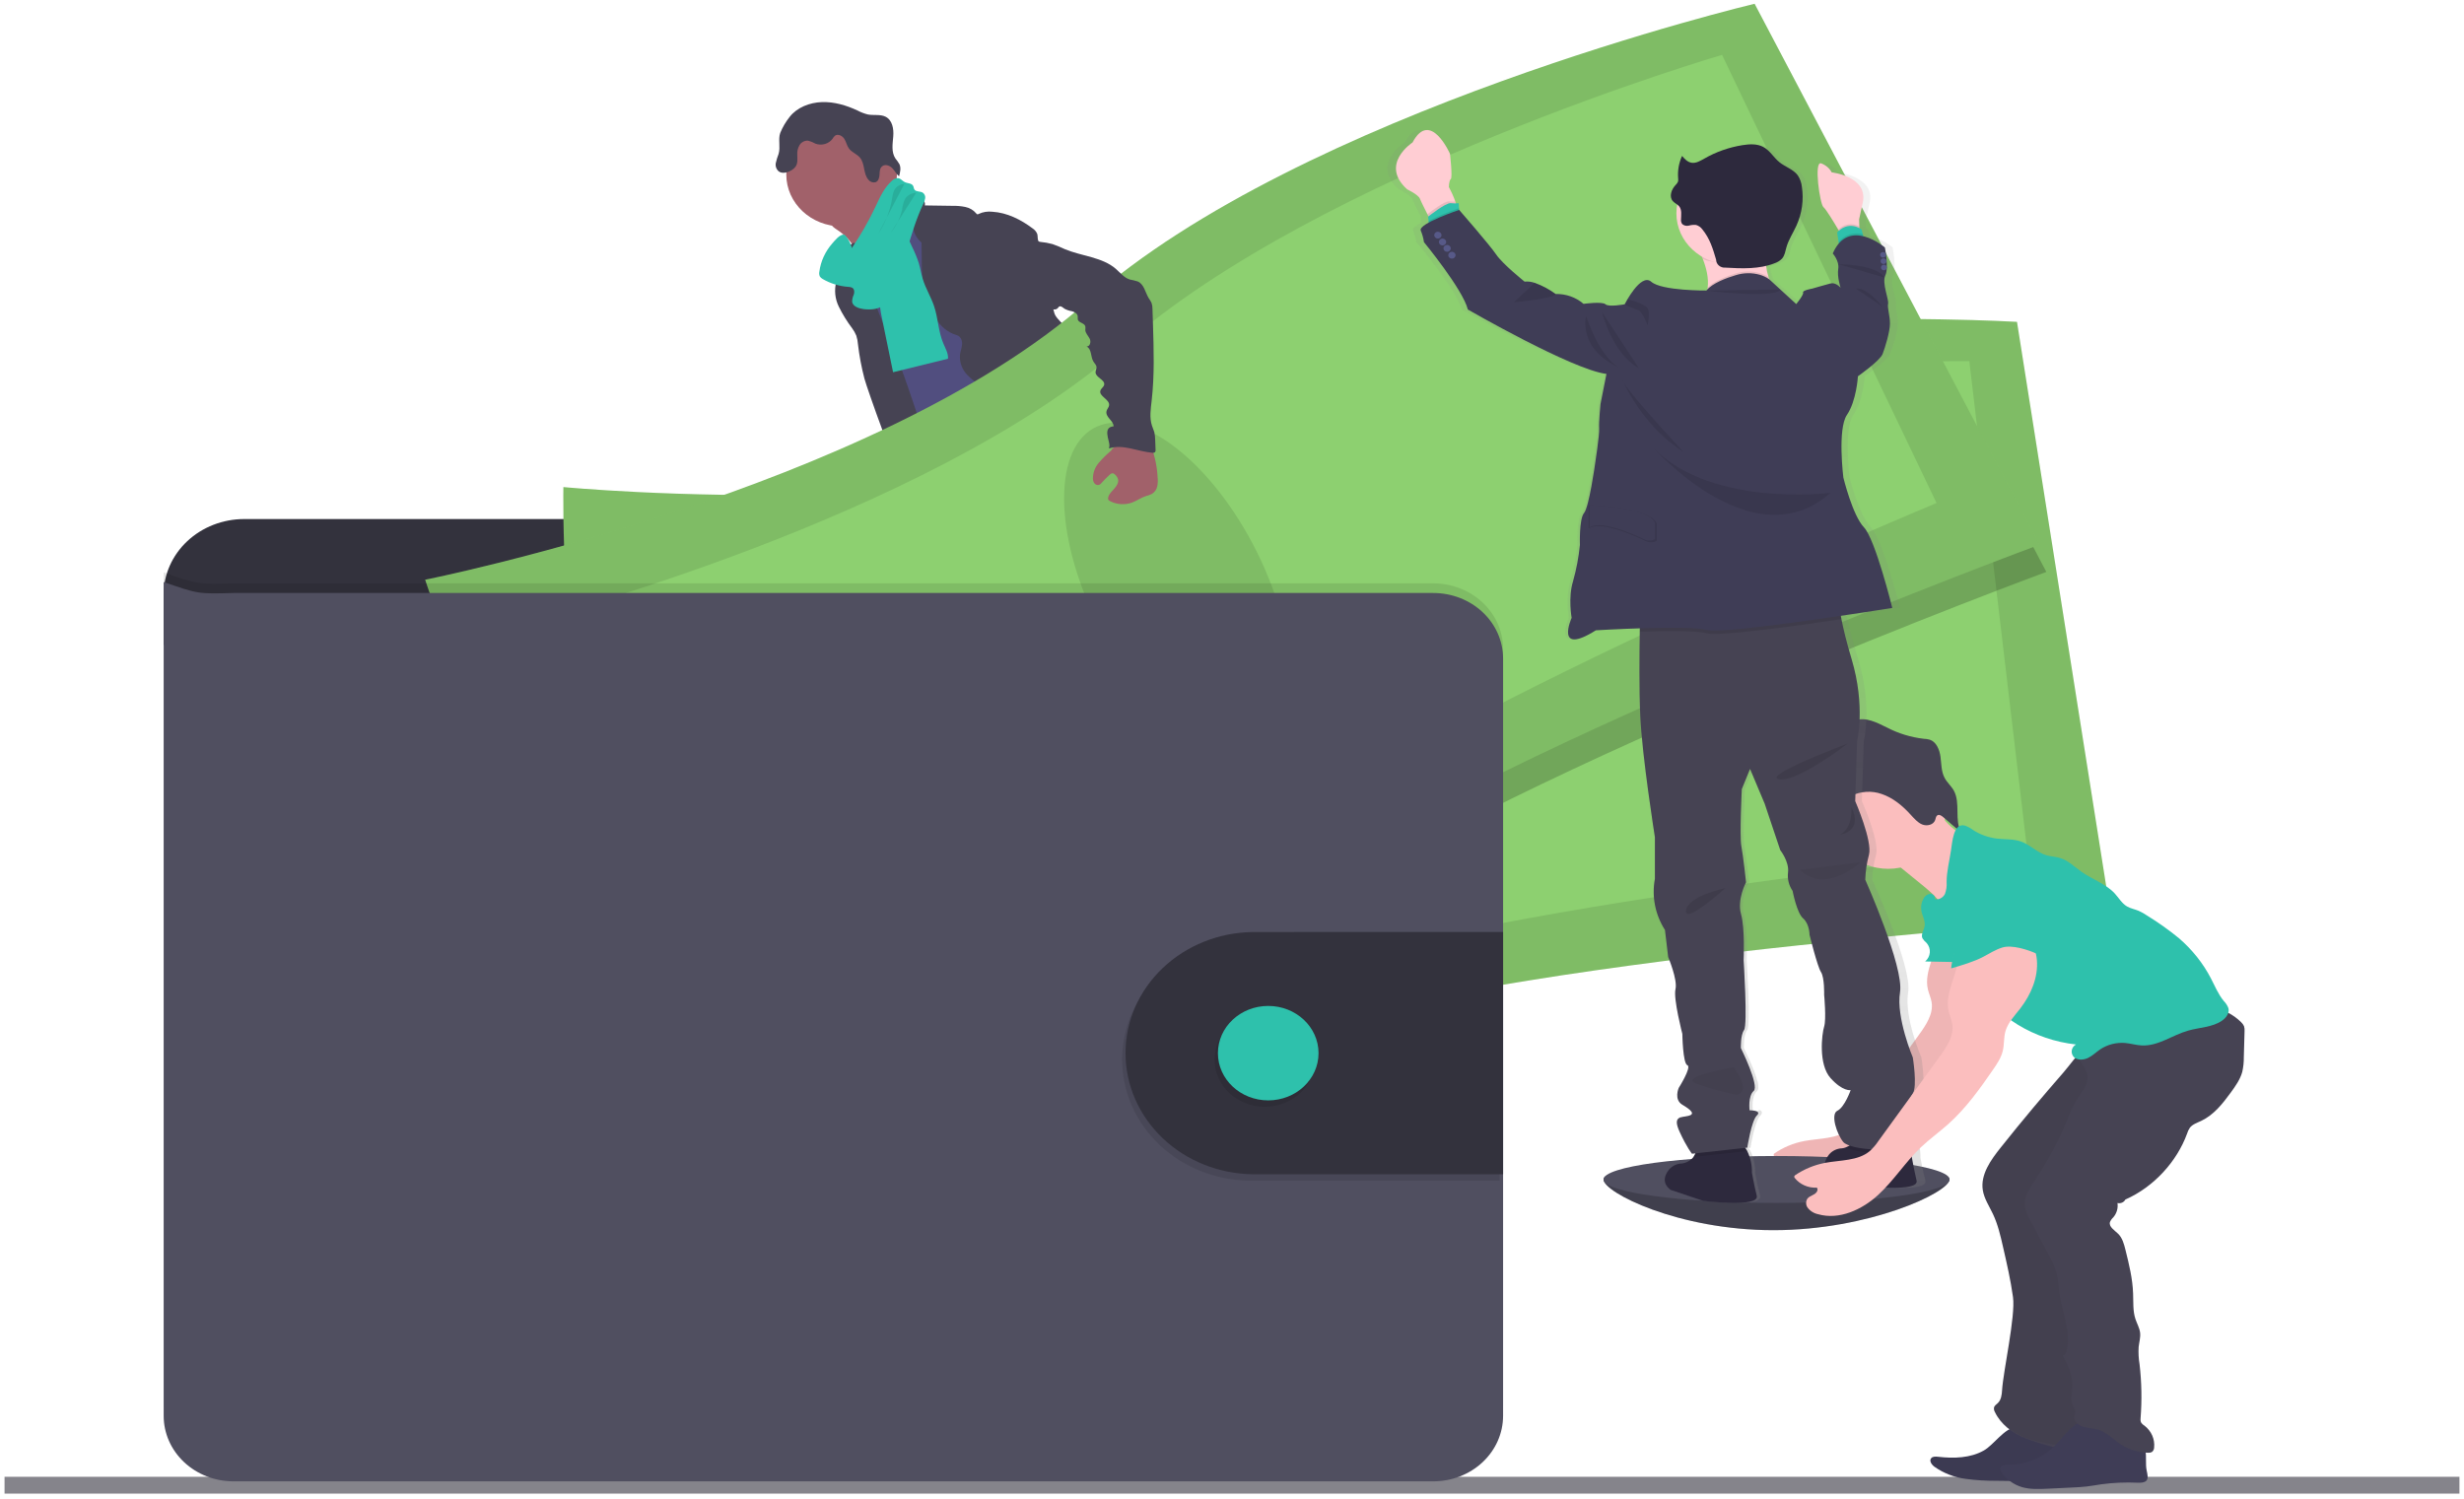 <svg width="396" height="241" viewBox="0 0 396 241" fill="none" xmlns="http://www.w3.org/2000/svg">
<g clip-path="url(#clip0_657_2225)">
<path d="M395.268 237.359H0.732V240.066H395.268V237.359Z" fill="#85848B"/>
<path d="M313.308 189.569C313.308 191.651 300.38 197.72 285.025 197.72C269.669 197.72 257.705 191.651 257.705 189.569C257.705 187.487 270.151 188.157 285.521 188.157C300.892 188.157 313.308 187.483 313.308 189.569Z" fill="#504F60"/>
<path opacity="0.2" d="M313.308 189.569C313.308 191.651 300.38 197.72 285.025 197.72C269.669 197.72 257.705 191.651 257.705 189.569" fill="black"/>
<path d="M158.666 151.367C161.158 151.667 163.744 151.857 166.131 151.13C166.507 151.021 166.92 150.777 166.883 150.424C166.856 150.296 166.798 150.175 166.714 150.071C165.814 148.805 165.058 147.453 164.458 146.038C164.434 145.964 164.386 145.9 164.319 145.855C164.241 145.828 164.156 145.828 164.078 145.855C162.977 146.126 162.026 146.793 160.932 147.079C160.374 147.223 159.792 147.263 159.218 147.199C158.722 147.146 158.045 146.762 157.594 146.811C157.85 148.353 158.474 149.793 158.666 151.367Z" fill="#2EC1AC"/>
<path d="M205.8 147.46C207.443 146.402 209.146 145.29 210.115 143.656C210.185 143.558 210.225 143.445 210.232 143.328C210.215 143.213 210.167 143.103 210.093 143.01C209.169 141.632 207.98 140.427 206.586 139.457C205.858 139.939 205.201 140.509 204.631 141.151C204.218 141.56 203.075 142.209 203.063 142.834C203.063 143.187 203.5 143.596 203.703 143.893C203.977 144.274 204.236 144.662 204.484 145.057C204.627 145.251 205.932 147.383 205.8 147.46Z" fill="#2EC1AC"/>
<path d="M168.435 156.092C168.465 156.455 168.358 156.817 168.135 157.115C167.959 157.281 167.742 157.402 167.503 157.468C164.018 158.639 159.985 157.178 156.508 158.332C155.794 158.569 155.117 158.911 154.399 159.137C153.543 159.379 152.66 159.525 151.768 159.575C150.539 159.684 149.302 159.754 148.069 159.786C147.132 159.849 146.191 159.771 145.28 159.557C144.824 159.447 144.398 159.249 144.03 158.975C143.661 158.701 143.359 158.357 143.141 157.965C142.952 157.615 142.914 157.209 143.036 156.833C143.09 156.704 143.168 156.584 143.265 156.48C143.501 156.232 143.777 156.021 144.085 155.855L145.366 155.079C145.967 154.68 146.621 154.355 147.31 154.112C147.817 153.957 148.355 153.89 148.87 153.759C150.67 153.265 152.046 151.924 153.324 150.636L155.068 148.889C155.231 148.697 155.438 148.542 155.673 148.434C155.915 148.358 156.173 148.336 156.425 148.367C158.12 148.481 159.755 148.995 161.18 149.863C161.545 150.12 161.938 150.338 162.353 150.513C163.376 150.887 164.688 150.604 165.631 150.132C166.078 149.906 165.981 149.779 166.169 149.376C166.357 148.974 166.815 148.717 167.214 149.084C167.334 149.21 167.419 149.363 167.462 149.528C167.838 150.693 167.695 151.945 167.695 153.166C167.684 153.357 167.709 153.548 167.77 153.731C167.866 153.915 167.98 154.09 168.112 154.253C168.139 154.296 168.163 154.341 168.183 154.387C168.413 154.928 168.5 155.513 168.435 156.092Z" fill="#514E7F"/>
<path d="M168.435 156.092C168.465 156.455 168.358 156.817 168.135 157.115C167.959 157.281 167.742 157.402 167.503 157.468C164.018 158.639 159.985 157.178 156.508 158.332C155.794 158.569 155.117 158.911 154.399 159.137C153.543 159.378 152.66 159.525 151.768 159.574C150.539 159.684 149.302 159.754 148.069 159.786C147.132 159.848 146.191 159.771 145.28 159.557C144.824 159.447 144.398 159.249 144.03 158.975C143.661 158.701 143.359 158.357 143.141 157.965C142.952 157.615 142.914 157.209 143.036 156.833C143.09 156.704 143.168 156.584 143.265 156.48C143.468 156.878 143.615 157.408 143.742 157.598C143.915 157.881 144.15 158.125 144.431 158.316C144.713 158.506 145.034 158.638 145.374 158.703C145.883 158.732 146.393 158.671 146.877 158.523C150.035 157.789 153.392 157.778 156.425 156.667C157.467 156.282 158.459 155.77 159.553 155.538C160.647 155.305 161.808 155.368 162.936 155.28C164.718 155.146 166.443 154.641 168.198 154.377C168.425 154.922 168.506 155.51 168.435 156.092Z" fill="#464353"/>
<path d="M213.78 147.245C213.615 148.487 212.777 149.556 211.856 150.463C210.935 151.37 209.893 152.185 209.16 153.23C208.258 154.525 207.852 156.13 206.68 157.224C206.229 157.622 205.723 157.96 205.176 158.23C204.563 158.57 203.914 158.85 203.24 159.066C201.488 159.592 199.601 159.472 197.771 159.345C197.176 159.34 196.588 159.233 196.034 159.031C195.782 158.911 195.541 158.772 195.312 158.615C194.853 158.349 194.467 157.987 194.185 157.556C194.046 157.322 194.007 157.047 194.076 156.787C194.18 156.5 194.36 156.243 194.598 156.039C195.01 155.636 195.452 155.263 195.921 154.92C196.565 154.53 197.145 154.055 197.643 153.509C197.949 153.077 198.174 152.6 198.308 152.097C198.575 151.217 198.737 150.311 198.793 149.397C198.791 148.79 198.858 148.185 198.992 147.591C199.271 146.659 200.007 145.826 199.925 144.863C199.891 144.725 199.904 144.581 199.962 144.45C200.05 144.348 200.172 144.277 200.308 144.249C200.882 144.034 201.488 143.902 202.105 143.857C202.414 143.837 202.724 143.882 203.013 143.988C203.301 144.094 203.561 144.259 203.774 144.471C204.029 144.761 204.199 145.177 204.574 145.29C204.761 145.338 204.956 145.345 205.146 145.311C206.071 145.223 207.048 145.114 207.777 144.553C208.114 144.269 208.385 143.922 208.573 143.536C208.76 143.149 208.861 142.73 208.867 142.305C208.867 141.984 208.713 141.648 209.243 141.599C209.642 141.55 209.957 141.952 210.16 142.199C210.893 143.12 211.645 144.083 211.92 145.205C212.026 145.166 212.14 145.146 212.254 145.145C212.489 145.143 212.72 145.195 212.929 145.295C213.138 145.395 213.318 145.541 213.453 145.721C213.753 146.176 213.869 146.716 213.78 147.245Z" fill="#514E7F"/>
<path d="M213.78 147.245C213.615 148.487 212.777 149.556 211.856 150.463C210.935 151.37 209.893 152.185 209.16 153.23C208.258 154.525 207.852 156.13 206.679 157.224C206.229 157.622 205.723 157.96 205.176 158.23C204.562 158.57 203.914 158.85 203.24 159.066C201.488 159.592 199.601 159.472 197.771 159.345C197.176 159.34 196.588 159.233 196.034 159.031C195.782 158.911 195.54 158.771 195.312 158.615C194.853 158.349 194.467 157.987 194.185 157.556C194.537 157.397 194.921 157.31 195.312 157.302C196.124 157.344 196.718 158.064 197.496 158.286C198.605 158.6 199.71 157.866 200.834 157.616C201.567 157.454 202.338 157.496 203.063 157.263C203.668 157.044 204.227 156.726 204.714 156.324C205.381 155.876 205.975 155.339 206.476 154.729C206.893 154.12 207.239 153.47 207.51 152.792C208.104 151.492 208.802 150.237 209.6 149.038C209.718 148.848 209.861 148.672 210.025 148.515C210.202 148.364 210.401 148.258 210.6 148.124C211.352 147.591 211.664 146.712 211.927 145.851C211.998 145.589 212.098 145.335 212.224 145.092C212.458 145.09 212.69 145.142 212.899 145.242C213.107 145.342 213.287 145.488 213.423 145.668C213.747 146.134 213.874 146.696 213.78 147.245Z" fill="#464353"/>
<path d="M134.958 37.225C135.894 37.883 136.664 38.727 137.213 39.695C137.74 40.662 140.773 48.164 140.596 49.255C141.585 48.32 145.483 48.168 146.483 47.233C146.9 46.841 149.152 44.886 149.49 44.431C149.828 43.976 152.339 43.02 152.614 42.54C153.64 40.814 145.336 34.275 146.4 32.571C146.459 32.492 146.489 32.398 146.487 32.303C146.462 32.222 146.414 32.15 146.348 32.094C145.667 31.442 144.765 31.036 143.946 30.552C143.126 30.069 142.337 29.395 142.115 28.506C141.334 28.843 140.616 29.299 139.991 29.854C138.468 31.079 136.97 32.33 135.499 33.605C134.924 34.106 133.811 34.773 133.545 35.489C133.229 36.258 134.409 36.805 134.958 37.225Z" fill="#A1616A"/>
<path d="M148.4 34.448C147.126 35.252 145.935 36.166 144.844 37.179C143.814 38.136 142.837 39.244 142.589 40.581C142.483 41.107 142.498 41.64 142.412 42.173C142.036 44.484 139.908 46.178 138.969 48.341C138.696 49.008 138.496 49.7 138.371 50.405C138.107 51.742 137.962 53.097 137.939 54.456C137.916 55.772 139.292 56.679 139.796 57.907C140.299 59.135 140.435 60.399 140.69 61.658C141.171 64.037 142.055 66.331 142.946 68.61C144.799 73.416 150.806 86.702 152.659 91.512C158.339 90.174 173.457 87.101 178.487 84.281C180.163 83.343 166.853 72.753 168.646 72.022C168.748 72.007 168.846 71.97 168.93 71.914C169.015 71.858 169.084 71.784 169.133 71.698C169.182 71.612 169.209 71.516 169.212 71.419C169.215 71.322 169.193 71.225 169.15 71.137C167.357 63.776 161.748 57.727 159.203 50.56C158.32 48.073 156.734 45.948 155.531 43.584C154.441 41.442 153.858 39.074 152.554 37.038C152.308 36.619 151.986 36.243 151.603 35.927C151.277 35.693 150.926 35.492 150.554 35.33C149.81 34.992 149.118 34.79 148.4 34.448Z" fill="#514E7F"/>
<path d="M135.259 36.389C140.168 36.389 144.149 32.653 144.149 28.043C144.149 23.434 140.168 19.698 135.259 19.698C130.349 19.698 126.369 23.434 126.369 28.043C126.369 32.653 130.349 36.389 135.259 36.389Z" fill="#A1616A"/>
<path d="M144.303 31.964C144.746 31.58 145.303 31.332 145.899 31.251C146.496 31.171 147.105 31.262 147.645 31.512C148.246 31.805 148.773 32.398 148.637 33.019L153.047 33.083C153.748 33.065 154.45 33.125 155.137 33.263C155.828 33.404 156.444 33.767 156.881 34.289C156.933 34.356 156.994 34.438 157.084 34.448C157.157 34.449 157.229 34.427 157.287 34.385C157.965 34.065 158.729 33.943 159.482 34.032C161.865 34.176 164.068 35.295 165.936 36.693C166.273 36.91 166.535 37.215 166.688 37.571C166.842 38.04 166.658 38.63 167.064 38.965C167.064 42.847 168.485 46.474 169.432 50.257C169.601 50.931 170.289 51.527 170.766 52.057C171.356 52.644 171.838 53.319 172.191 54.054C172.996 56.016 171.887 58.324 172.669 60.293C172.999 61.126 173.638 61.81 174.172 62.534C174.876 63.369 175.321 64.37 175.458 65.427C175.492 65.9 175.428 66.376 175.458 66.839C175.508 67.475 175.634 68.103 175.834 68.712C176.154 69.851 176.49 70.989 176.841 72.125C177.412 73.96 178.157 75.939 179.908 76.917C175.679 77.591 171.221 78.251 167.192 76.871C166.63 76.691 166.096 76.441 165.605 76.126C164.151 75.152 163.448 73.487 162.82 71.913C162.121 70.149 161.41 68.353 161.268 66.475C161.269 65.878 161.179 65.284 161.001 64.711C160.591 63.688 159.497 63.07 158.505 62.502C157.384 61.925 156.369 61.184 155.497 60.307C155.065 59.865 154.734 59.344 154.524 58.778C154.315 58.211 154.232 57.609 154.28 57.011C154.355 56.429 154.599 55.868 154.622 55.282C154.644 54.696 154.366 54.026 153.768 53.87C150.69 52.995 149.22 49.572 148.536 46.622C148.241 45.098 148.108 43.549 148.141 42L148.1 38.99C147.675 38.627 147.333 38.187 147.095 37.696C146.858 37.205 146.729 36.674 146.716 36.135C146.757 35.82 146.751 35.502 146.698 35.189C146.549 34.807 146.307 34.462 145.991 34.184C145.311 33.529 144.742 32.78 144.303 31.964Z" fill="#464353"/>
<path d="M134.834 41.506C134.732 42.437 134.958 43.394 134.736 44.307C134.65 44.66 134.499 45.013 134.39 45.341C134.057 46.657 134.201 48.039 134.8 49.269C135.398 50.487 136.114 51.65 136.939 52.745C137.218 53.118 137.448 53.523 137.623 53.948C137.765 54.395 137.853 54.855 137.886 55.321C138.104 57.189 138.453 59.042 138.931 60.868C139.352 62.449 144.134 75.964 145.246 77.217C145.448 77.494 145.754 77.689 146.103 77.764C146.355 77.773 146.605 77.724 146.833 77.623L149.088 76.811C149.28 76.756 149.458 76.665 149.61 76.543C149.822 76.311 149.937 76.015 149.934 75.71C150.095 73.988 145.303 60.377 144.694 58.751C142.852 53.839 140.401 49.103 139.202 44.018C138.867 42.607 138.691 40.433 137.589 39.307C137.134 38.841 137.288 39.039 136.743 39.282C136.468 39.395 136.202 39.526 135.947 39.674C135.627 39.882 135.362 40.155 135.169 40.472C134.977 40.789 134.862 41.142 134.834 41.506Z" fill="#464353"/>
<path d="M141.68 50.825C142.285 53.828 142.909 56.824 143.529 59.827L152.355 57.657C152.427 56.789 151.934 55.984 151.603 55.187C150.799 53.292 150.78 51.182 150.13 49.234C149.637 47.752 148.78 46.389 148.318 44.897C148.051 44.029 147.916 43.132 147.653 42.254C147.37 41.391 147.024 40.548 146.615 39.731C146.12 38.546 145.474 37.421 144.691 36.382C143.563 36.777 142.36 37.236 141.717 38.192C141.388 38.731 141.199 39.336 141.168 39.957C141.014 41.816 141.732 43.687 141.495 45.535C141.252 47.297 141.314 49.083 141.68 50.825Z" fill="#2EC1AC"/>
<path d="M152.501 90.771C152.997 92.535 152.279 94.391 151.693 96.138C150.81 98.769 150.208 101.476 149.896 104.219C149.858 104.917 149.708 105.606 149.453 106.262C149.174 106.851 148.701 107.349 148.377 107.91C147.49 109.385 147.513 111.185 147.705 112.871C147.832 113.983 148.024 115.091 148.261 116.185C148.55 117.522 148.907 118.92 148.49 120.225C149.189 120.081 149.663 120.931 149.618 121.598C149.573 122.265 149.344 123.009 149.686 123.585C150.55 123.881 150.558 124.996 150.531 125.861C150.546 127.36 150.748 128.852 151.133 130.307C152.441 136.212 153.829 142.1 155.298 147.972C158.474 148.896 162.184 149.86 165.214 148.579C165.778 148.342 166.342 147.965 166.469 147.393C166.502 147.085 166.461 146.774 166.349 146.483L164.913 141.578C164.564 140.392 164.214 139.168 164.398 137.95C164.537 137.043 164.958 136.066 164.485 135.265C164.323 134.99 164.067 134.774 163.88 134.513C163.128 133.479 163.522 132.096 163.583 130.843C163.606 130.562 163.586 130.279 163.522 130.003C163.419 129.681 163.276 129.372 163.094 129.082C161.907 126.92 161.337 124.505 161.44 122.074C161.485 121.764 161.439 121.448 161.308 121.16C161.217 121.042 161.135 120.917 161.064 120.786C161.008 120.56 161.036 120.322 161.143 120.112C160.712 119.805 160.323 119.45 159.985 119.054C160.194 118.932 160.37 118.767 160.501 118.572C160.632 118.377 160.714 118.157 160.74 117.928C160.767 117.699 160.738 117.467 160.655 117.25C160.573 117.033 160.439 116.837 160.263 116.675C160.417 116.646 160.558 116.578 160.673 116.478C160.787 116.378 160.87 116.25 160.912 116.109C160.953 115.967 160.952 115.818 160.909 115.676C160.865 115.535 160.781 115.408 160.666 115.31C160.481 115.19 160.237 115.137 160.105 114.957C159.903 114.696 160.068 114.332 160.233 114.053L161.109 112.568C161.763 111.463 161.91 110.098 162.613 109.039C163.62 107.497 164.278 105.779 164.928 104.078L167.458 97.525L169.161 98.912C169.728 99.318 170.203 99.827 170.559 100.408C170.801 100.982 170.955 101.585 171.014 102.2C171.638 105.757 174.021 108.841 174.905 112.346C175.1 113.125 175.232 113.944 175.709 114.611C175.88 114.816 176.033 115.033 176.168 115.26C176.292 115.607 176.357 115.971 176.359 116.337C176.438 117.053 176.68 117.746 177.07 118.367C177.459 118.988 177.986 119.523 178.615 119.936C179.453 120.476 180.494 120.846 180.949 121.7C181.04 121.965 181.166 122.217 181.325 122.452C181.731 122.911 182.607 122.964 182.78 123.539C182.877 123.86 182.697 124.245 182.889 124.527C182.998 124.657 183.142 124.759 183.306 124.82L185.753 125.967C188.49 127.251 189.888 130.201 191.907 132.35C192.604 133.05 193.221 133.816 193.748 134.637C194.621 136.101 195.023 137.94 196.496 138.871C196.892 139.064 197.253 139.315 197.564 139.616C198.026 140.187 197.857 140.989 197.898 141.708C197.94 142.428 198.526 143.286 199.255 143.067C199 143.939 199 144.859 199.255 145.731C202.457 145.577 205.51 144.416 207.924 142.435C208.638 141.85 209.326 141.101 209.333 140.212C209.344 140.059 209.308 139.905 209.228 139.771C209.083 139.597 208.893 139.462 208.675 139.379C206.386 138.215 205.698 135.515 204.54 133.324C203.529 131.39 202.033 129.725 200.782 127.929C198.06 124.065 196.203 119.389 192.087 116.838C191.181 116.277 190.129 115.779 189.674 114.851C189.422 114.332 189.392 113.739 189.193 113.203C188.993 112.667 188.516 112.144 187.907 112.144C188.245 111.368 188.178 110.422 188.2 109.583C188.223 109.21 188.177 108.836 188.065 108.478C187.908 108.093 187.705 107.726 187.46 107.384C186.386 105.677 185.849 103.72 185.911 101.738C185.941 100.718 186.133 99.667 185.806 98.693C185.64 98.202 185.351 97.754 185.152 97.281C184.851 96.424 184.693 95.529 184.682 94.628L184.456 91.237C184.422 90.107 184.266 88.984 183.99 87.884C183.238 85.252 182.487 74.224 179.912 72.982C177.337 71.74 172.912 80.227 170.014 80.393C168.732 80.443 167.465 80.672 166.255 81.074C164.327 81.751 162.71 83.014 161.135 84.249L155.805 88.452C154.678 89.324 153.745 90.157 152.501 90.771Z" fill="#464353"/>
<path d="M126.917 18.777C128.09 17.274 130.105 16.476 132.09 16.409C134.074 16.342 136.029 16.928 137.807 17.757C138.332 18.037 138.893 18.253 139.476 18.399C140.416 18.579 141.461 18.339 142.31 18.752C143.438 19.313 143.656 20.742 143.558 21.928C143.461 23.114 143.224 24.43 143.897 25.457C144.135 25.75 144.353 26.057 144.547 26.378C144.836 26.988 144.667 27.694 144.494 28.34C144.054 27.987 143.806 27.454 143.415 27.045C143.024 26.635 142.344 26.36 141.859 26.667C141.374 26.974 141.382 27.532 141.356 28.033C141.329 28.534 141.194 29.134 140.69 29.296C140.48 29.341 140.26 29.326 140.059 29.252C139.858 29.179 139.685 29.05 139.562 28.883C138.702 27.895 139.047 26.318 138.194 25.323C137.709 24.758 136.901 24.483 136.454 23.89C136.1 23.424 136.01 22.831 135.702 22.33C135.394 21.829 134.676 21.462 134.198 21.808C134.035 21.954 133.9 22.125 133.796 22.313C133.498 22.713 133.066 23.007 132.568 23.148C132.07 23.289 131.536 23.268 131.052 23.089C130.682 22.876 130.283 22.713 129.864 22.606C129.59 22.593 129.318 22.652 129.078 22.777C128.839 22.901 128.641 23.087 128.507 23.311C128.237 23.76 128.107 24.271 128.131 24.786C128.131 25.492 128.267 26.244 127.838 26.808C127.675 27.021 127.471 27.203 127.237 27.345C126.609 27.722 125.733 27.976 125.154 27.546C124.958 27.374 124.812 27.158 124.73 26.919C124.649 26.679 124.634 26.423 124.688 26.177C124.801 25.686 124.949 25.202 125.132 24.73C125.462 23.636 125.03 22.404 125.391 21.374C125.769 20.446 126.283 19.572 126.917 18.777Z" fill="#464353"/>
<path d="M131.68 43.672C131.624 43.929 131.652 44.197 131.763 44.438C131.874 44.602 132.027 44.739 132.206 44.837C133.47 45.576 134.908 46.013 136.394 46.111C136.596 46.114 136.794 46.162 136.973 46.252C137.326 46.471 137.349 46.958 137.217 47.346C137.042 47.712 136.951 48.109 136.95 48.51C137.059 49.248 137.991 49.569 138.777 49.678C139.878 49.809 141.085 49.742 141.957 49.096C142.548 48.59 142.998 47.957 143.269 47.25C145.427 42.596 146.182 37.451 148.366 32.811C148.532 32.508 148.642 32.181 148.693 31.844C148.716 31.675 148.691 31.504 148.619 31.347C148.548 31.191 148.433 31.055 148.287 30.955C147.881 30.718 147.25 30.852 146.975 30.482C146.84 30.295 146.855 30.041 146.735 29.843C146.483 29.423 145.821 29.49 145.37 29.247C145.017 29.07 144.773 28.707 144.378 28.636C144.184 28.626 143.99 28.658 143.812 28.73C143.634 28.803 143.476 28.913 143.352 29.053C142.07 30.175 141.397 31.766 140.683 33.27C139.592 35.574 138.315 37.796 136.864 39.918C137.033 39.671 136.052 37.8 135.668 37.719C134.995 37.592 134.135 38.7 133.77 39.113C132.626 40.415 131.901 41.997 131.68 43.672Z" fill="#2EC1AC"/>
<path opacity="0.1" d="M145.337 29.575C145.067 29.579 144.801 29.64 144.56 29.754C144.318 29.867 144.107 30.031 143.942 30.231C143.54 30.722 143.461 31.371 143.36 31.996C143.017 33.974 142.265 35.871 141.146 37.578" fill="black"/>
<path opacity="0.1" d="M147.254 30.983C146.882 30.991 146.517 31.09 146.198 31.27C145.878 31.45 145.614 31.705 145.431 32.01C145.182 32.565 145.028 33.153 144.973 33.753C144.65 35.083 144.029 36.333 143.149 37.419" fill="black"/>
<path d="M236.59 99.97V95.588C236.589 92.361 235.223 89.267 232.793 86.986C230.362 84.705 227.066 83.424 223.629 83.424H39.254C35.818 83.424 32.522 84.705 30.091 86.986C27.66 89.267 26.294 92.361 26.294 95.588V103.668L236.59 99.97Z" fill="#33323D"/>
<path d="M90.546 78.286C90.546 78.286 90.019 108.937 95.808 119.022C101.597 129.107 104.078 172.98 104.078 172.98C104.078 172.98 164.763 178.873 207.052 165.923C249.34 152.972 339.323 147.675 339.323 147.675L324.159 51.732C324.159 51.732 249.246 47.222 206.631 66.302C164.015 85.382 90.546 78.286 90.546 78.286Z" fill="#8DD070"/>
<path opacity="0.1" d="M90.546 78.286C90.546 78.286 90.019 108.937 95.808 119.022C101.597 129.107 104.078 172.98 104.078 172.98C104.078 172.98 164.763 178.873 207.052 165.923C249.34 152.972 339.323 147.675 339.323 147.675L324.159 51.732C324.159 51.732 249.246 47.222 206.631 66.302C164.015 85.382 90.546 78.286 90.546 78.286Z" fill="black"/>
<path d="M103.977 89.483C103.977 89.483 102.078 114.773 106.841 122.854C111.604 130.935 111.825 167.01 111.825 167.01C111.825 167.01 166.44 169.388 205.289 156.974C244.138 144.56 325.776 136.507 325.776 136.507L316.498 58.045C316.498 58.045 248.949 57.392 209.525 74.867C170.101 92.341 103.977 89.483 103.977 89.483Z" fill="#8DD070"/>
<path opacity="0.1" d="M208.926 142.608C216.696 141.699 221.313 128.28 219.237 112.634C217.161 96.989 209.179 85.042 201.408 85.951C193.637 86.859 189.021 100.279 191.097 115.924C193.173 131.57 201.155 143.517 208.926 142.608Z" fill="black"/>
<path opacity="0.2" d="M283.088 4.994C283.088 4.994 210.311 22.285 175.991 52.72C141.672 83.156 69.424 97.567 69.424 97.567C69.424 97.567 78.942 126.888 87.745 134.82C96.549 142.753 113.246 183.799 113.246 183.799C113.246 183.799 172.928 171.922 208.939 147.404C244.95 122.886 328.877 91.921 328.877 91.921L283.088 4.994Z" fill="black"/>
<path d="M68.33 93.177C68.33 93.177 77.844 122.501 86.64 130.434C95.436 138.367 112.141 179.41 112.141 179.41C112.141 179.41 171.83 167.535 207.845 143.018C243.86 118.5 327.779 87.545 327.779 87.545L281.991 0.607C281.991 0.607 209.217 17.898 174.897 48.334C140.578 78.769 68.33 93.177 68.33 93.177Z" fill="#8DD070"/>
<path opacity="0.1" d="M68.33 93.177C68.33 93.177 77.844 122.501 86.64 130.434C95.436 138.367 112.141 179.41 112.141 179.41C112.141 179.41 171.83 167.535 207.845 143.018C243.86 118.5 327.779 87.545 327.779 87.545L281.991 0.607C281.991 0.607 209.217 17.898 174.897 48.334C140.578 78.769 68.33 93.177 68.33 93.177Z" fill="black"/>
<path d="M84.761 99.967C84.761 99.967 91.222 124.587 98.398 130.903C105.574 137.22 117.569 171.484 117.569 171.484C117.569 171.484 170.323 158.011 203.24 135.004C236.158 111.996 311.232 80.848 311.232 80.848L276.759 8.819C276.759 8.819 212.258 27.652 180.446 55.642C148.633 83.632 84.761 99.967 84.761 99.967Z" fill="#8DD070"/>
<path opacity="0.1" d="M202.023 120.295C209.122 117.192 209.129 103.09 202.039 88.797C194.949 74.504 183.447 65.433 176.348 68.537C169.249 71.64 169.242 85.742 176.332 100.035C183.422 114.328 194.924 123.398 202.023 120.295Z" fill="black"/>
<path opacity="0.1" d="M241.567 104.272V226.014C241.567 227.397 241.277 228.766 240.713 230.043C240.149 231.32 239.323 232.481 238.281 233.458C237.24 234.436 236.003 235.211 234.642 235.74C233.281 236.269 231.823 236.541 230.35 236.54H37.514C34.541 236.539 31.69 235.43 29.588 233.456C27.485 231.482 26.305 228.805 26.305 226.014V91.999C31.83 93.925 31.83 93.925 37.514 93.763H230.35C233.321 93.763 236.171 94.87 238.274 96.84C240.377 98.81 241.561 101.483 241.567 104.272Z" fill="black"/>
<path d="M241.567 105.821V227.563C241.566 230.355 240.384 233.033 238.28 235.006C236.177 236.98 233.324 238.089 230.35 238.089H37.514C34.541 238.088 31.69 236.979 29.588 235.005C27.485 233.031 26.305 230.354 26.305 227.563V93.544C31.83 95.467 31.83 95.467 37.514 95.309H230.35C233.322 95.309 236.172 96.416 238.275 98.386C240.378 100.357 241.562 103.031 241.567 105.821Z" fill="#504F60"/>
<path opacity="0.1" d="M241.018 150.83V189.763H200.797C195.345 189.694 190.142 187.613 186.313 183.97C182.484 180.327 180.337 175.414 180.337 170.297C180.337 165.179 182.484 160.267 186.313 156.624C190.142 152.98 195.345 150.899 200.797 150.83H241.018Z" fill="black"/>
<path d="M241.567 149.793V188.733H201.345C195.894 188.664 190.691 186.582 186.862 182.939C183.033 179.296 180.886 174.384 180.886 169.266C180.886 164.148 183.033 159.236 186.862 155.593C190.691 151.95 195.894 149.869 201.345 149.8L241.567 149.793Z" fill="#33323D"/>
<path opacity="0.1" d="M203.274 177.889C207.739 177.889 211.359 174.49 211.359 170.298C211.359 166.106 207.739 162.708 203.274 162.708C198.808 162.708 195.188 166.106 195.188 170.298C195.188 174.49 198.808 177.889 203.274 177.889Z" fill="black"/>
<path d="M203.823 176.858C208.288 176.858 211.908 173.46 211.908 169.268C211.908 165.076 208.288 161.678 203.823 161.678C199.357 161.678 195.737 165.076 195.737 169.268C195.737 173.46 199.357 176.858 203.823 176.858Z" fill="#2EC1AC"/>
<path d="M311.382 149.458C311.702 152.708 309.081 155.862 309.845 159.045C310.01 159.726 310.322 160.369 310.435 161.057C310.75 162.948 309.551 164.737 308.405 166.318L298.556 179.883C298.162 180.479 297.69 181.027 297.15 181.513C295.271 183.087 292.444 182.924 289.971 183.394C288.232 183.725 286.59 184.406 285.159 185.391C285.099 185.439 285.061 185.507 285.053 185.58C285.045 185.654 285.067 185.727 285.114 185.786C285.523 186.309 286.065 186.727 286.69 187.002C287.315 187.278 288.003 187.402 288.693 187.364C288.952 187.685 288.693 188.154 288.317 188.383C287.787 188.736 287.061 188.821 286.956 189.661C286.919 189.954 286.982 190.251 287.137 190.508C287.533 191.078 288.151 191.482 288.858 191.633C292.268 192.611 295.951 190.892 298.504 188.553C301.056 186.213 302.887 183.26 305.39 180.878C306.777 179.561 308.352 178.432 309.781 177.155C312.63 174.607 314.844 171.509 316.983 168.407C317.626 167.472 318.272 166.512 318.543 165.429C318.813 164.345 318.686 163.252 318.99 162.203C319.389 160.827 320.46 159.733 321.351 158.579C323.099 156.321 324.264 153.558 324.035 150.777C323.805 147.997 321.967 145.248 319.171 144.302C318.304 143.975 317.348 143.921 316.445 144.147C315.299 144.479 314.453 145.368 313.671 146.218L311.792 148.247C311.323 148.692 310.953 149.22 310.702 149.8C310.581 150.091 310.553 150.409 310.619 150.715C310.686 151.021 310.845 151.302 311.078 151.525" fill="#FBBEBE"/>
<path opacity="0.05" d="M311.382 149.458C311.702 152.708 309.081 155.862 309.845 159.045C310.01 159.726 310.322 160.369 310.435 161.057C310.75 162.948 309.551 164.737 308.405 166.318L298.556 179.883C298.162 180.479 297.69 181.027 297.15 181.513C295.271 183.087 292.444 182.924 289.971 183.394C288.232 183.725 286.59 184.406 285.159 185.391C285.099 185.439 285.061 185.507 285.053 185.58C285.045 185.654 285.067 185.727 285.114 185.786C285.523 186.309 286.065 186.727 286.69 187.002C287.315 187.278 288.003 187.402 288.693 187.364C288.952 187.685 288.693 188.154 288.317 188.383C287.787 188.736 287.061 188.821 286.956 189.661C286.919 189.954 286.982 190.251 287.137 190.508C287.533 191.078 288.151 191.482 288.858 191.633C292.268 192.611 295.951 190.892 298.504 188.553C301.056 186.213 302.887 183.26 305.39 180.878C306.777 179.561 308.352 178.432 309.781 177.155C312.63 174.607 314.844 171.509 316.983 168.407C317.626 167.472 318.272 166.512 318.543 165.429C318.813 164.345 318.686 163.252 318.99 162.203C319.389 160.827 320.46 159.733 321.351 158.579C323.099 156.321 324.264 153.558 324.035 150.777C323.805 147.997 321.967 145.248 319.171 144.302C318.304 143.975 317.348 143.921 316.445 144.147C315.299 144.479 314.453 145.368 313.671 146.218L311.792 148.247C311.323 148.692 310.953 149.22 310.702 149.8C310.581 150.091 310.553 150.409 310.619 150.715C310.686 151.021 310.845 151.302 311.078 151.525" fill="black"/>
<path d="M318.836 233.125C316.686 234.356 314.006 234.43 311.506 234.144C311.104 234.098 310.627 234.07 310.378 234.363C310.003 234.787 310.446 235.422 310.905 235.75C312.379 236.789 314.111 237.458 315.938 237.694C317.569 237.911 319.215 238.014 320.862 238.001C325.373 238.075 329.884 238.146 334.323 237.539C334.586 237.52 334.842 237.451 335.075 237.334C335.361 237.146 335.56 236.862 335.631 236.54C335.936 235.454 335.349 234.289 334.462 233.534C333.575 232.779 332.436 232.359 331.324 231.953L327.414 230.524C326.497 230.189 325.027 229.299 324.031 229.37C322.159 229.497 320.389 232.271 318.836 233.125Z" fill="#3F3D56"/>
<path opacity="0.05" d="M318.836 233.125C316.686 234.356 314.006 234.43 311.506 234.144C311.104 234.098 310.627 234.07 310.378 234.363C310.003 234.787 310.446 235.422 310.905 235.75C312.379 236.789 314.111 237.458 315.938 237.694C317.569 237.911 319.215 238.014 320.862 238.001C325.373 238.075 329.884 238.146 334.323 237.539C334.586 237.52 334.842 237.451 335.075 237.334C335.361 237.146 335.56 236.862 335.631 236.54C335.936 235.454 335.349 234.289 334.462 233.534C333.575 232.779 332.436 232.359 331.324 231.953L327.414 230.524C326.497 230.189 325.027 229.299 324.031 229.37C322.159 229.497 320.389 232.271 318.836 233.125Z" fill="black"/>
<path d="M321.577 184.406C319.949 186.439 318.265 188.786 318.667 191.302C318.885 192.657 319.693 193.853 320.287 195.106C321.092 196.806 321.513 198.634 321.926 200.455C322.535 203.116 323.148 205.784 323.52 208.487C323.945 211.539 321.949 220.371 321.765 223.445C321.719 224.186 321.625 224.987 321.077 225.52C320.862 225.732 320.577 225.901 320.479 226.176C320.422 226.441 320.468 226.717 320.611 226.953C321.528 228.893 323.403 230.34 325.497 231.166C327.591 231.992 332.639 233.417 334.921 233.491C335.222 233.522 335.526 233.485 335.808 233.382C336.112 233.208 336.351 232.951 336.492 232.644C338.127 229.709 336.556 219.27 336.579 215.957C336.601 213.194 337.297 210.449 337.169 207.689C337.064 205.473 336.417 203.306 336.203 201.097C335.827 197.477 336.534 193.839 337.244 190.261C337.785 187.515 338.33 184.77 339.026 182.06C339.451 180.405 339.943 178.736 340.905 177.299C341.657 176.16 342.713 175.207 343.589 174.124C346.02 171.131 347.1 167.362 346.596 163.629C346.544 163.276 340.958 164.959 340.466 165.16C338.456 165.959 336.608 167.075 335 168.46C333.707 169.617 332.688 171.163 331.557 172.458C329.955 174.291 328.374 176.136 326.813 177.995C325.031 180.119 323.286 182.256 321.577 184.406Z" fill="#464353"/>
<path opacity="0.05" d="M321.577 184.283C319.949 186.315 318.265 188.666 318.667 191.178C318.885 192.537 319.693 193.733 320.287 194.986C321.092 196.683 321.513 198.514 321.926 200.332C322.535 202.996 323.148 205.664 323.52 208.363C323.945 211.419 321.949 220.248 321.765 223.322C321.719 224.063 321.625 224.867 321.077 225.4C320.862 225.608 320.577 225.778 320.479 226.053C320.421 226.318 320.468 226.594 320.611 226.829C321.528 228.773 323.403 230.217 325.497 231.064C327.591 231.911 332.639 232.648 334.921 232.719C335.222 232.75 335.526 232.712 335.808 232.609C336.112 232.438 336.351 232.181 336.492 231.875C338.127 228.939 336.556 219.172 336.579 215.855C336.601 213.088 337.297 210.346 337.169 207.583C337.064 205.367 336.417 203.201 336.203 200.995C335.827 197.371 336.534 193.733 337.244 190.155C337.785 187.413 338.33 184.667 339.026 181.954C339.451 180.299 339.943 178.63 340.905 177.194C341.657 176.054 342.713 175.101 343.589 174.018C346.021 171.026 347.101 167.256 346.596 163.523C346.544 163.17 340.958 164.853 340.466 165.055C338.457 165.856 336.609 166.973 335 168.358C333.707 169.511 332.688 171.057 331.557 172.352C329.955 174.185 328.374 176.031 326.813 177.892C325.031 180 323.286 182.13 321.577 184.283Z" fill="black"/>
<path d="M303.466 139.641C308.504 139.641 312.589 135.806 312.589 131.076C312.589 126.346 308.504 122.512 303.466 122.512C298.427 122.512 294.343 126.346 294.343 131.076C294.343 135.806 298.427 139.641 303.466 139.641Z" fill="#FBBEBE"/>
<path d="M311.683 130.716C312.526 131.978 313.631 133.068 314.932 133.921C316.234 134.773 317.705 135.371 319.257 135.678L318.57 138.024C317.382 142.054 316.047 146.317 312.732 149.112C313.108 147.746 312.627 146.289 311.807 145.103C310.988 143.917 309.837 142.986 308.71 142.065L303.458 137.795C303.307 137.679 303.179 137.538 303.083 137.379C302.953 137.077 302.953 136.741 303.083 136.44C303.752 134.485 305.661 133.264 307.217 131.944C307.998 131.262 308.696 130.5 309.296 129.672C310.345 128.267 310.995 129.679 311.683 130.716Z" fill="#FBBEBE"/>
<path d="M291.449 122.466L291.242 120.857C292.681 121.21 294.05 120.059 294.971 118.87C295.892 117.681 296.745 116.28 298.147 115.783C299.85 115.183 301.654 116.135 303.282 116.94C305.104 117.889 307.104 118.5 309.172 118.74C309.502 118.75 309.829 118.8 310.146 118.888C311.206 119.241 311.709 120.49 311.864 121.623C312.018 122.755 311.976 123.959 312.499 124.968C312.875 125.734 313.574 126.302 314.002 127.057C315.13 129.082 314.04 131.853 315.217 133.839L312.292 131.323C312.025 131.094 311.649 130.854 311.352 131.048C311.119 131.203 311.101 131.538 311.007 131.807C310.725 132.59 309.68 132.823 308.924 132.512C308.169 132.202 307.616 131.528 307.045 130.914C305.751 129.481 304.21 128.221 302.406 127.611C301.615 127.333 300.77 127.217 299.928 127.269C299.085 127.322 298.264 127.542 297.519 127.914C296.155 128.638 295.155 130.325 293.482 130.385C291.189 130.466 290.234 126.457 289.174 124.873C289.562 124.599 289.835 124.205 289.945 123.761C290.055 123.318 289.995 122.851 289.776 122.445C289.93 122.385 291.415 122.219 291.449 122.466Z" fill="#464353"/>
<path d="M178.607 72.396C177.874 73.008 177.197 73.677 176.581 74.394C175.962 75.121 175.632 76.028 175.649 76.959C175.652 77.229 175.744 77.492 175.912 77.711C175.998 77.816 176.117 77.893 176.251 77.931C176.386 77.97 176.53 77.968 176.664 77.926C176.815 77.854 176.944 77.747 177.04 77.615C177.437 77.167 177.859 76.739 178.303 76.331C178.465 76.179 178.679 76.02 178.897 76.077C178.995 76.109 179.082 76.164 179.152 76.236C179.405 76.441 179.589 76.711 179.682 77.012C179.814 77.552 179.479 78.092 179.1 78.515C178.72 78.939 178.273 79.344 178.119 79.877C178.06 80.018 178.06 80.174 178.119 80.315C178.191 80.417 178.293 80.497 178.412 80.548C178.95 80.826 179.547 80.99 180.16 81.028C180.773 81.066 181.388 80.976 181.96 80.767C182.712 80.481 183.381 79.99 184.156 79.736C184.491 79.65 184.816 79.532 185.125 79.383C185.347 79.245 185.537 79.067 185.685 78.859C185.833 78.651 185.935 78.418 185.986 78.173C186.084 77.683 186.103 77.182 186.043 76.687C185.949 74.77 185.512 72.882 184.75 71.101C184.705 70.987 184.63 70.884 184.532 70.805C184.418 70.74 184.288 70.707 184.156 70.71C183.193 70.614 181.615 70.152 180.686 70.487C180.361 70.654 180.081 70.888 179.867 71.172C179.694 71.352 178.607 72.16 178.607 72.396Z" fill="#A1616A"/>
<path d="M178.303 71.599C178.303 70.738 177.176 68.659 178.969 68.522C178.969 67.601 177.582 67.029 177.841 66.052C177.924 65.727 178.217 65.462 178.251 65.131C178.363 64.189 176.552 63.677 176.852 62.773C176.965 62.421 177.364 62.216 177.45 61.867C177.653 61.051 176.1 60.688 176.07 59.852C176.07 59.569 176.24 59.305 176.225 59.022C176.225 58.669 175.898 58.401 175.717 58.094C175.247 57.307 175.477 56.09 174.619 55.684C175.187 55.73 175.371 54.94 175.138 54.456C174.905 53.973 174.428 53.553 174.424 53.016C174.452 52.822 174.452 52.625 174.424 52.431C174.266 51.916 173.368 51.873 173.217 51.372C173.198 51.18 173.192 50.986 173.199 50.793C173.138 50.395 172.702 50.141 172.293 50.028C171.867 49.96 171.457 49.822 171.082 49.622C170.819 49.435 170.515 49.124 170.233 49.269C170.127 49.329 170.075 49.442 169.996 49.526C169.658 49.897 169.011 49.735 168.586 49.463C167.331 48.662 166.707 47.226 166.44 45.825C166.173 44.424 166.181 42.977 165.846 41.59C165.744 41.158 165.608 40.733 165.44 40.32C165.297 39.967 164.839 39.413 164.809 39.057C164.741 38.245 166.53 38.799 167.211 38.88C167.871 38.941 168.524 39.059 169.161 39.233C169.842 39.474 170.508 39.749 171.157 40.055C173.871 41.181 177.149 41.319 179.329 43.21C180.047 43.831 180.653 44.646 181.585 44.928C182.012 45.005 182.434 45.108 182.848 45.236C183.882 45.691 184.043 46.979 184.607 47.91C184.784 48.156 184.939 48.416 185.069 48.687C185.178 49.006 185.229 49.34 185.22 49.675L185.299 52.12C185.427 56.217 185.554 60.325 185.088 64.397C184.938 65.741 184.712 67.124 185.137 68.416C185.25 68.769 185.408 69.1 185.513 69.457C185.606 69.875 185.654 70.3 185.656 70.727L185.716 72.312C185.737 72.435 185.707 72.561 185.633 72.665C185.57 72.713 185.497 72.746 185.418 72.764C185.34 72.782 185.258 72.783 185.178 72.767C182.829 72.569 180.453 71.327 178.236 72.079" fill="#464353"/>
<path d="M285.517 193.341C300.871 193.341 313.318 191.652 313.318 189.569C313.318 187.486 300.871 185.797 285.517 185.797C270.162 185.797 257.715 187.486 257.715 189.569C257.715 191.652 270.162 193.341 285.517 193.341Z" fill="#504F60"/>
<path d="M309.435 189.752C308.947 187.787 308.642 186.061 308.642 186.061C308.642 186.061 308.755 183.923 307.733 182.317V181.781V177.829C308.024 177.111 308.38 176.418 308.796 175.757C309.548 174.515 308.796 169.963 308.796 169.963C308.796 169.963 305.988 163.544 306.669 159.472C307.349 155.4 300.902 141.391 300.902 141.391C300.942 140.04 301.145 138.697 301.508 137.389C301.576 137.114 301.604 136.831 301.59 136.549C301.59 136.514 301.59 136.482 301.59 136.447C301.59 136.412 301.59 136.468 301.59 136.479C301.493 133.793 299.23 128.761 299.23 128.761L299.534 119.17C299.534 119.17 300.978 113.524 298.625 105.92C297.801 103.27 297.275 101.149 296.94 99.511C296.903 99.328 296.865 99.159 296.835 98.979C301.681 98.273 305.383 97.708 305.383 97.708C305.383 97.708 302.571 86.667 300.673 84.733C298.775 82.799 297.256 76.726 297.256 76.726C297.256 76.726 296.268 68.931 297.865 66.652C299.463 64.372 299.688 60.441 299.688 60.441C299.688 60.441 303.331 57.971 303.789 56.852C304.248 55.734 305.004 53.264 305.004 51.954C305.004 50.645 304.549 49.484 304.699 48.778C304.849 48.073 303.635 45.465 304.244 44.223C304.402 43.841 304.483 43.436 304.485 43.026C304.486 43.015 304.486 43.003 304.485 42.991C304.49 41.904 304.383 40.819 304.165 39.752C303.112 38.917 301.882 38.3 300.557 37.942L300.478 37.645L300.271 36.869C300.156 36.797 300.036 36.731 299.914 36.671V36.389L299.88 35.267L300.451 32.747C301.579 28.364 295.343 27.712 295.343 27.712C294.965 27.039 294.336 26.522 293.576 26.258C292.324 25.845 293.369 32.85 293.952 33.315C294.392 33.668 295.753 35.849 296.41 36.929L296.516 37.105C296.413 37.192 296.317 37.287 296.23 37.388L296.467 38.908L296.504 39.141C296.091 39.623 295.756 40.159 295.508 40.733C295.508 40.733 296.636 41.904 296.422 43.203C296.207 44.502 296.771 46.15 296.798 46.238C296.73 46.164 295.929 45.352 295.129 45.55C294.328 45.747 292.091 46.379 292.091 46.379C292.091 46.379 290.422 46.654 290.588 47C290.753 47.346 289.46 48.863 289.46 48.863L284.972 44.869C284.927 44.749 284.878 44.629 284.84 44.516C284.657 43.94 284.531 43.349 284.464 42.751C284.954 42.642 285.433 42.499 285.9 42.324C286.372 42.172 286.797 41.916 287.141 41.576C287.596 41.072 287.682 40.387 287.866 39.759C288.22 38.531 288.994 37.441 289.532 36.273C290.442 34.299 290.735 32.123 290.377 29.998C290.308 29.344 290.072 28.714 289.689 28.163C288.956 27.218 287.626 26.833 286.66 26.078C285.694 25.323 285.07 24.169 283.942 23.608C282.923 23.096 281.687 23.156 280.536 23.332C278.29 23.68 276.132 24.417 274.172 25.506C273.518 25.859 272.796 26.293 272.045 26.163C271.398 26.053 270.917 25.57 270.511 25.104C270.516 25.085 270.522 25.066 270.53 25.047C270.512 25.03 270.495 25.011 270.481 24.991C270.005 25.982 269.767 27.059 269.782 28.146C269.782 28.315 269.782 28.499 269.804 28.65V28.827C269.804 28.876 269.804 28.926 269.804 28.971C269.804 29.047 269.793 29.122 269.771 29.194C269.676 29.41 269.532 29.604 269.349 29.762C269.212 29.909 269.086 30.066 268.974 30.231C268.974 30.175 269.011 30.118 269.034 30.058C268.747 30.451 268.585 30.913 268.568 31.389C268.547 31.735 268.668 32.076 268.906 32.342C269.131 32.547 269.376 32.731 269.639 32.892C269.55 33.358 269.504 33.83 269.504 34.303C269.512 35.707 269.906 37.084 270.648 38.303C271.389 39.521 272.453 40.539 273.736 41.259C273.789 41.375 273.838 41.495 273.887 41.611C274.462 43.023 274.894 44.681 274.702 46.199C274.702 46.308 274.668 46.421 274.65 46.531C274.631 46.64 274.537 46.647 274.488 46.707C274.488 46.707 267.072 46.778 265.327 45.295C263.583 43.813 260.922 48.92 260.922 48.92C260.922 48.92 258.264 49.403 257.73 48.92C257.197 48.436 254.088 48.852 254.088 48.852C252.814 47.789 251.157 47.221 249.453 47.265C248.421 46.528 247.282 45.934 246.07 45.5L245.987 45.472C245.453 45.289 244.881 45.221 244.315 45.274C244.315 45.274 240.668 42.451 239.605 40.927C238.541 39.403 233.477 33.774 233.455 33.749V33.478L233.399 32.659C233.248 32.681 233.096 32.693 232.944 32.694C232.917 32.613 232.88 32.518 232.842 32.408C232.55 31.61 232.191 30.835 231.767 30.09C231.767 30.09 231.767 29.056 232.087 28.795C232.406 28.534 231.955 24.741 231.955 24.741C231.955 24.741 228.67 17.531 225.726 22.913C225.726 22.913 220.163 26.395 224.832 30.454C224.832 30.454 226.711 31.3 226.959 31.971C227.132 32.405 227.764 33.622 228.189 34.441L228.38 34.794L228.328 34.836L228.395 35.514L228.425 35.775C227.546 36.244 226.948 36.71 227.095 37.059C227.354 37.657 227.532 38.283 227.625 38.923C227.625 38.923 234.083 46.517 234.917 49.759C234.917 49.759 252.235 59.421 257.93 60.109L256.922 64.926C256.776 66.233 256.7 67.546 256.697 68.861C256.772 69.894 256.013 74.588 256.013 74.588C256.013 74.588 255.024 81.49 254.189 82.457C253.355 83.424 253.505 87.563 253.505 87.563C253.308 89.545 252.931 91.507 252.378 93.428C251.543 96.05 252.148 99.296 252.148 99.296C252.148 99.296 249.265 105.507 256.174 101.297C256.174 101.297 259.557 101.099 263.474 100.972C263.474 101.092 263.474 101.216 263.474 101.325C263.474 101.798 263.474 102.31 263.448 102.846C263.395 106.403 263.373 111.315 263.546 115.013C263.85 121.57 265.978 134.545 265.978 134.545V141.077C265.84 141.689 265.772 142.314 265.775 142.94C265.73 145.238 266.382 147.501 267.654 149.465L268.188 153.812C268.188 153.812 269.436 156.677 269.458 158.399C269.454 158.538 269.436 158.676 269.406 158.812C269.357 159.031 269.337 159.255 269.346 159.479C269.274 161.455 270.541 166.184 270.541 166.184C270.541 166.184 270.616 170.944 271.376 171.223C272.026 171.459 270.507 173.965 270.056 174.685C270.044 174.641 270.035 174.596 270.03 174.551L269.936 174.692C269.779 175.077 269.699 175.486 269.699 175.898C269.656 176.224 269.713 176.553 269.862 176.849C270.011 177.146 270.246 177.396 270.541 177.571C271.985 178.4 272.759 179.088 271.533 179.364C271.083 179.429 270.636 179.518 270.195 179.628C270.195 179.575 270.15 179.519 270.131 179.47C269.958 179.533 269.814 179.651 269.723 179.802C269.632 179.954 269.6 180.131 269.631 180.302C269.643 180.862 269.796 181.411 270.079 181.904C271.293 184.459 272.135 185.433 272.135 185.433L272.718 185.373C272.632 185.582 272.518 185.78 272.379 185.963C272.157 186.258 271.864 186.5 271.522 186.668C271.204 186.847 270.849 186.961 270.481 187.004C270.069 187.016 269.665 187.11 269.295 187.279C268.924 187.448 268.596 187.688 268.331 187.984C267.579 188.906 267.098 190.158 268.594 191.259L274.026 193.024C274.026 193.024 283.371 194.163 282.874 192.194C282.378 190.225 282.077 188.503 282.077 188.503C282.118 187.301 281.86 186.106 281.326 185.013C281.228 184.835 281.117 184.663 280.995 184.498L281.326 184.466C281.326 184.466 282.01 180.115 282.919 179.29C283.13 179.099 283.179 178.937 283.13 178.838C283.224 178.602 282.983 178.464 282.679 178.383L282.611 178.556C282.314 178.495 282.01 178.463 281.705 178.46C281.705 178.46 281.401 176.184 282.389 175.355C282.469 175.261 282.527 175.152 282.56 175.035C282.593 174.918 282.6 174.797 282.581 174.678C282.589 174.365 282.553 174.053 282.476 173.749C282.466 173.769 282.455 173.788 282.442 173.806C281.946 171.738 280.262 168.453 280.262 168.453C280.262 168.453 280.187 166.385 280.796 165.556C281.405 164.726 280.717 154.306 280.717 154.306C280.717 154.306 280.946 149.27 280.262 146.924C279.578 144.577 281.096 141.814 281.096 141.814C281.096 141.814 281.096 141.761 281.096 141.666V141.631L281.01 140.837C281.008 140.853 281.008 140.87 281.01 140.886C280.856 139.552 280.566 137.135 280.352 136.02C280.048 134.432 280.431 126.845 280.431 126.845L281.796 123.599L284.228 129.192L286.81 136.645C286.81 136.645 288.088 138.218 288.118 139.82C288.118 139.898 288.118 139.976 288.118 140.053C288.097 140.218 288.087 140.385 288.088 140.551C288.042 141.493 288.317 142.423 288.874 143.208C288.874 143.208 289.558 146.737 290.622 147.623C291.685 148.508 291.685 150.244 291.685 150.244C291.685 150.244 292.975 155.354 293.565 156.243C294.076 156.998 294.102 159.066 294.099 159.712C294.099 159.829 294.099 159.896 294.099 159.896C294.099 159.896 294.279 161.723 294.272 163.255C294.272 163.446 294.272 163.629 294.272 163.802C294.273 163.789 294.273 163.776 294.272 163.763C294.271 164.182 294.218 164.598 294.114 165.005L294.091 165.076C294.091 164.988 294.091 164.903 294.117 164.818C293.853 165.858 293.727 166.925 293.742 167.994C293.708 169.829 294.005 172.003 295.189 173.287C297.241 175.496 298.531 175.221 298.531 175.221C298.531 175.221 297.546 177.98 296.328 178.534C296.282 178.555 296.239 178.581 296.2 178.612C296.2 178.556 296.177 178.503 296.17 178.45C296.034 178.587 295.931 178.75 295.866 178.928C295.801 179.105 295.777 179.293 295.794 179.48C295.708 180.694 296.523 182.656 297.298 183.57C297.585 183.834 297.938 184.028 298.324 184.135C298.263 184.175 298.199 184.212 298.132 184.244C297.997 184.314 297.858 184.376 297.715 184.431C297.517 184.51 297.308 184.561 297.095 184.583C296.682 184.593 296.277 184.686 295.907 184.855C295.536 185.024 295.208 185.266 294.944 185.564C294.193 186.481 293.712 187.734 295.208 188.835L300.639 190.599C300.639 190.599 309.924 191.718 309.435 189.752Z" fill="url(#paint0_linear_657_2225)"/>
<path d="M273.759 193.013L268.496 191.249C267.045 190.148 267.507 188.895 268.24 187.974C268.493 187.68 268.809 187.441 269.168 187.271C269.528 187.102 269.921 187.007 270.323 186.993C270.679 186.95 271.022 186.836 271.326 186.658C271.66 186.488 271.946 186.246 272.161 185.952C272.545 185.38 272.752 184.719 272.759 184.043C272.759 184.043 278.532 182.455 280.111 184.043C280.393 184.33 280.629 184.655 280.81 185.006C281.335 186.102 281.592 187.295 281.562 188.496C281.562 188.496 281.855 190.218 282.333 192.187C282.81 194.156 273.759 193.013 273.759 193.013Z" fill="#2D293D"/>
<path d="M299.485 190.578L294.223 188.814C292.772 187.713 293.234 186.46 293.967 185.543C294.217 185.248 294.533 185.007 294.892 184.838C295.25 184.669 295.644 184.574 296.046 184.562C296.254 184.542 296.457 184.49 296.647 184.41C296.786 184.355 296.922 184.292 297.053 184.223C298.523 183.464 298.485 181.601 298.485 181.601C298.485 181.601 304.255 180.013 305.838 181.601C306.05 181.816 306.235 182.053 306.39 182.307C307.379 183.912 307.27 186.054 307.27 186.054C307.27 186.054 307.563 187.78 308.022 189.745C308.48 191.711 299.485 190.578 299.485 190.578Z" fill="#2D293D"/>
<path opacity="0.1" d="M280.115 184.039C280.397 184.327 280.633 184.651 280.815 185.003L272.169 185.945C272.553 185.373 272.76 184.712 272.767 184.036C272.767 184.036 278.537 182.451 280.115 184.039Z" fill="black"/>
<path opacity="0.1" d="M306.398 182.314V183.835C305.052 185.913 298.546 185.458 296.655 184.417C296.794 184.362 296.929 184.299 297.061 184.23C298.531 183.471 298.493 181.608 298.493 181.608C298.493 181.608 304.263 180.02 305.846 181.608C306.057 181.823 306.243 182.06 306.398 182.314Z" fill="black"/>
<path d="M307.424 175.757C307.022 176.42 306.679 177.113 306.398 177.829V183.281C304.925 185.557 297.283 184.798 296.249 183.556C295.215 182.314 294.136 179.081 295.298 178.52C296.459 177.959 297.429 175.207 297.429 175.207C297.429 175.207 296.177 175.482 294.193 173.273C292.208 171.064 292.798 166.166 293.166 164.995C293.535 163.823 293.166 159.888 293.166 159.888C293.166 159.888 293.242 157.125 292.655 156.229C292.069 155.333 290.817 150.23 290.817 150.23C290.817 150.23 290.817 148.505 289.787 147.608C288.757 146.712 288.096 143.19 288.096 143.19C287.493 142.31 287.234 141.262 287.363 140.223C287.581 138.497 286.111 136.634 286.111 136.634L283.611 129.178L281.258 123.588L279.935 126.831C279.935 126.831 279.559 134.421 279.863 136.006C280.168 137.59 280.615 141.804 280.615 141.804C280.615 141.804 279.145 144.563 279.807 146.91C280.469 149.256 280.228 154.299 280.228 154.299C280.228 154.299 280.89 164.716 280.299 165.545C279.709 166.374 279.784 168.446 279.784 168.446C279.784 168.446 282.792 174.515 281.844 175.344C280.897 176.174 281.183 178.45 281.183 178.45C281.183 178.45 283.239 178.45 282.359 179.279C281.48 180.108 280.814 184.456 280.814 184.456L271.924 185.433C271.924 185.433 271.112 184.47 269.936 181.904C268.759 179.339 270.154 179.628 271.338 179.35C272.522 179.071 271.774 178.386 270.376 177.557C268.977 176.728 269.789 174.865 269.789 174.865C269.789 174.865 271.921 171.484 271.184 171.209C270.447 170.934 270.376 166.17 270.376 166.17C270.376 166.17 268.906 160.524 269.274 158.992C269.643 157.461 268.098 153.819 268.098 153.819L267.583 149.472C266.01 147.005 265.436 144.088 265.966 141.257V134.552C265.966 134.552 263.906 121.58 263.613 115.024C263.425 110.825 263.478 105.094 263.538 101.519C263.576 99.515 263.613 98.185 263.613 98.185L295.369 95.079C295.369 95.079 295.339 96.456 295.944 99.508C296.271 101.145 296.779 103.266 297.576 105.916C299.854 113.506 298.459 119.163 298.459 119.163L298.162 128.758C298.162 128.758 300.955 135.173 300.369 137.382C300.014 138.694 299.815 140.038 299.775 141.391C299.775 141.391 306.022 155.4 305.361 159.472C304.699 163.544 307.417 169.963 307.417 169.963C307.417 169.963 308.161 174.515 307.424 175.757Z" fill="#464353"/>
<path opacity="0.05" d="M289.268 139.806L298.936 138.596C298.936 138.596 293.459 143.843 289.268 139.806Z" fill="black"/>
<path opacity="0.1" d="M297.538 129.728C297.538 129.728 297.869 132.939 295.775 134.146C295.775 134.146 299.523 133.596 297.538 129.728Z" fill="black"/>
<path opacity="0.1" d="M296.945 119.516C296.945 119.516 288.863 125.762 285.923 125.243C282.984 124.724 296.945 119.516 296.945 119.516Z" fill="black"/>
<path opacity="0.1" d="M277.285 142.735C277.285 142.735 271.147 144.044 270.962 146.359C270.778 148.674 277.285 142.735 277.285 142.735Z" fill="black"/>
<path opacity="0.05" d="M278.634 171.516C278.634 171.516 269.962 173.033 272.424 174.067C274.886 175.101 278.931 175.93 278.931 175.93C278.931 175.93 281.731 176.068 278.634 171.516Z" fill="black"/>
<g opacity="0.05">
<path opacity="0.05" d="M270.672 175.712C270.454 175.584 270.27 175.411 270.132 175.207C269.995 175.003 269.909 174.773 269.879 174.533L269.789 174.678C269.789 174.678 268.981 176.541 270.379 177.367C270.537 177.462 270.691 177.557 270.83 177.649C271.09 177.603 271.368 177.568 271.635 177.504C272.819 177.229 272.071 176.541 270.672 175.712Z" fill="black"/>
<path opacity="0.05" d="M281.844 175.158C282.085 174.953 282.078 174.424 281.931 173.746C281.555 174.279 281.446 175.112 281.438 175.743C281.53 175.524 281.668 175.325 281.844 175.158Z" fill="black"/>
<path opacity="0.05" d="M280.509 140.826C280.19 141.643 279.993 142.496 279.923 143.363C280.09 142.764 280.316 142.181 280.596 141.62L280.509 140.826Z" fill="black"/>
<path opacity="0.05" d="M300.373 137.206C300.43 136.958 300.457 136.704 300.452 136.451C300.343 136.966 300.267 137.442 300.211 137.862C300.26 137.647 300.312 137.442 300.373 137.206Z" fill="black"/>
<path opacity="0.05" d="M280.303 165.362C280.423 165.192 280.491 164.621 280.521 163.827C280.249 164.441 280.105 165.099 280.096 165.764C280.148 165.623 280.217 165.487 280.303 165.362Z" fill="black"/>
<path opacity="0.05" d="M282.107 178.376C281.651 179.76 281.313 181.176 281.096 182.61L272.206 183.574C272.206 183.574 271.394 182.61 270.217 180.045C270.122 179.847 270.038 179.644 269.966 179.438C269.432 179.667 269.214 180.186 269.92 181.7C271.097 184.255 271.913 185.229 271.913 185.229L280.803 184.262C280.803 184.262 281.464 179.914 282.344 179.085C282.795 178.686 282.517 178.478 282.107 178.376Z" fill="black"/>
<path opacity="0.05" d="M270.379 165.983C270.379 165.983 270.451 170.743 271.188 171.018C271.563 170.231 271.808 169.483 271.477 169.36C270.725 169.085 270.669 164.321 270.669 164.321C270.669 164.321 269.199 158.675 269.567 157.143C269.936 155.612 268.391 151.97 268.391 151.97L267.876 147.623C266.303 145.156 265.729 142.239 266.259 139.408V132.703C266.259 132.703 264.2 119.731 263.906 113.175C263.718 108.976 263.771 103.245 263.831 99.67C263.831 99.025 263.854 98.453 263.865 97.969L263.613 97.994C263.613 97.994 263.572 99.321 263.538 101.329C263.478 104.903 263.421 110.634 263.613 114.83C263.906 121.386 265.963 134.362 265.963 134.362V141.066C265.435 143.897 266.01 146.812 267.583 149.278L268.094 153.625C268.094 153.625 269.639 157.281 269.27 158.802C268.902 160.323 270.379 165.983 270.379 165.983Z" fill="black"/>
<path opacity="0.05" d="M296.55 181.714C295.828 180.732 295.346 179.613 295.14 178.436C294.234 179.205 295.276 182.19 296.268 183.376C297.294 184.618 304.94 185.377 306.417 183.097V181.785C304.414 183.63 297.52 182.889 296.55 181.714Z" fill="black"/>
<path opacity="0.05" d="M307.721 173.915C307.318 174.578 306.974 175.271 306.691 175.987V176.964C306.861 176.611 307.097 176.138 307.443 175.581C307.676 175.038 307.786 174.455 307.766 173.869C307.766 173.869 307.733 173.901 307.721 173.915Z" fill="black"/>
<path opacity="0.05" d="M297 175.006C297.28 174.474 297.522 173.926 297.726 173.365C297.726 173.365 296.474 173.64 294.489 171.431C293.046 169.826 292.963 166.791 293.17 164.808C292.794 165.983 292.211 170.881 294.196 173.09C295.493 174.533 296.474 174.914 297 175.006Z" fill="black"/>
<path opacity="0.05" d="M293.166 159.702C293.296 161.061 293.345 162.427 293.313 163.791C293.35 163.576 293.4 163.363 293.463 163.153C293.839 161.978 293.463 158.047 293.463 158.047C293.463 158.047 293.538 155.284 292.948 154.387C292.358 153.491 291.129 148.381 291.129 148.381C291.129 148.381 291.129 146.656 290.099 145.759C289.069 144.863 288.407 141.341 288.407 141.341C287.8 140.463 287.534 139.415 287.655 138.374C287.877 136.648 286.407 134.785 286.407 134.785L283.908 127.332L281.555 121.743L280.228 124.989C280.228 124.989 280.228 125.399 280.183 126.048L281.258 123.412L283.611 128.991L286.111 136.444C286.111 136.444 287.58 138.307 287.359 140.032C287.237 141.073 287.503 142.122 288.11 143C288.11 143 288.772 146.529 289.802 147.418C290.832 148.307 290.828 150.04 290.828 150.04C290.828 150.04 292.08 155.146 292.666 156.039C293.253 156.932 293.166 159.702 293.166 159.702Z" fill="black"/>
</g>
<path d="M299.339 32.737L298.786 35.256L298.82 36.378L298.843 37.204L295.775 37.501L295.433 36.904C294.798 35.824 293.478 33.63 293.054 33.291C292.486 32.846 291.475 25.838 292.678 26.254C293.418 26.523 294.026 27.04 294.384 27.705C294.384 27.705 300.425 28.354 299.339 32.737Z" fill="#FFCDD3"/>
<path opacity="0.1" d="M298.842 37.204L295.775 37.501L295.433 36.904C295.845 36.463 296.408 36.17 297.025 36.075C297.642 35.98 298.274 36.088 298.816 36.382L298.842 37.204Z" fill="black"/>
<path d="M299.617 38.57L295.572 39.448L295.486 38.884L295.256 37.363C295.256 37.363 296.858 35.358 299.173 36.862L299.376 37.635L299.617 38.57Z" fill="#2EC1AC"/>
<path d="M234.098 33.012L229.779 35.186L229.403 34.423C228.993 33.615 228.38 32.398 228.211 31.953C227.955 31.283 226.155 30.436 226.155 30.436C221.644 26.381 227.019 22.895 227.019 22.895C229.869 17.514 233.034 24.723 233.034 24.723C233.034 24.723 233.477 28.523 233.165 28.777C232.853 29.032 232.853 30.073 232.853 30.073C233.265 30.818 233.613 31.593 233.895 32.391C234.026 32.776 234.098 33.012 234.098 33.012Z" fill="#FFCDD3"/>
<path opacity="0.1" d="M234.097 33.012L229.778 35.186L229.402 34.423C230.011 33.944 232.173 32.306 232.883 32.373C233.222 32.413 233.565 32.421 233.906 32.398C234.026 32.776 234.097 33.012 234.097 33.012Z" fill="black"/>
<path d="M234.537 34.236L229.684 36.481L229.587 35.503L229.519 34.826C229.519 34.826 232.331 32.564 233.161 32.652C233.582 32.709 234.008 32.709 234.428 32.652L234.485 33.471L234.537 34.236Z" fill="#2EC1AC"/>
<path d="M287.577 49.474C287.577 49.474 266.421 51.714 270.375 50.508C273.127 49.664 274.221 48.037 274.45 46.203C274.638 44.675 274.217 43.027 273.664 41.615C273.167 40.363 272.538 39.161 271.785 38.026C271.785 38.026 287.949 29.677 284.72 37.268C284.222 38.416 283.912 39.628 283.803 40.863C283.705 42.091 283.847 43.325 284.22 44.505C284.83 46.42 285.991 48.139 287.577 49.474Z" fill="#FFCDD3"/>
<path opacity="0.1" d="M284.709 37.257C284.211 38.405 283.901 39.618 283.791 40.853C282.269 42.056 280.6 41.975 278.454 41.975C276.807 41.975 274.98 42.349 273.665 41.605C273.167 40.352 272.538 39.15 271.785 38.016C271.785 38.016 287.945 29.667 284.709 37.257Z" fill="black"/>
<path d="M278.169 42.504C283 42.504 286.916 38.828 286.916 34.293C286.916 29.758 283 26.081 278.169 26.081C273.338 26.081 269.421 29.758 269.421 34.293C269.421 38.828 273.338 42.504 278.169 42.504Z" fill="#FFCDD3"/>
<path opacity="0.1" d="M287.577 49.474C287.577 49.474 266.421 51.714 270.375 50.508C273.127 49.664 274.221 48.037 274.45 46.202C275.503 45.144 277.619 44.357 278.961 43.948C280.202 43.556 281.541 43.535 282.795 43.888C283.288 44.027 283.758 44.231 284.19 44.495C284.806 46.416 285.978 48.14 287.577 49.474Z" fill="black"/>
<path opacity="0.1" d="M299.616 38.57L295.572 39.448L295.485 38.884C295.918 38.325 296.524 37.906 297.22 37.682C297.917 37.459 298.669 37.442 299.376 37.635L299.616 38.57Z" fill="black"/>
<path opacity="0.1" d="M234.537 34.236L229.684 36.481L229.586 35.503C231.158 34.71 232.792 34.029 234.473 33.467L234.537 34.236Z" fill="black"/>
<path opacity="0.1" d="M295.944 99.515C287.745 100.743 276.093 102.31 274.243 101.78C272.706 101.343 267.804 101.389 263.538 101.526C263.575 99.522 263.613 98.192 263.613 98.192L295.369 95.086C295.369 95.086 295.339 96.463 295.944 99.515Z" fill="black"/>
<path d="M304.117 97.708C304.117 97.708 277.138 102.056 274.244 101.237C271.35 100.418 256.483 101.304 256.483 101.304C249.792 105.514 252.585 99.303 252.585 99.303C252.585 99.303 251.998 96.06 252.806 93.438C253.349 91.513 253.72 89.549 253.915 87.567C253.915 87.567 253.769 83.424 254.577 82.457C255.385 81.49 256.344 74.591 256.344 74.591C256.344 74.591 257.077 69.898 257.005 68.864C256.934 67.83 257.223 64.93 257.223 64.93L258.182 60.099C252.667 59.411 235.906 49.749 235.906 49.749C235.098 46.506 228.85 38.916 228.85 38.916C228.759 38.277 228.587 37.652 228.335 37.052C227.896 35.948 234.511 33.739 234.511 33.739C234.511 33.739 239.436 39.385 240.466 40.916C241.496 42.448 245.022 45.264 245.022 45.264C245.569 45.211 246.123 45.279 246.638 45.461L246.724 45.486C247.906 45.922 249.014 46.516 250.014 47.251C251.671 47.214 253.279 47.783 254.498 48.838C254.498 48.838 257.505 48.422 258.028 48.906C258.55 49.389 261.114 48.906 261.114 48.906C261.114 48.906 263.685 43.799 265.377 45.281C267.068 46.764 274.244 46.693 274.244 46.693C275.199 45.5 277.526 44.646 278.98 44.223C280.221 43.833 281.56 43.812 282.814 44.163C283.355 44.314 283.864 44.553 284.318 44.869L288.682 48.87C288.682 48.87 289.93 47.349 289.784 47.007C289.637 46.665 291.253 46.386 291.253 46.386C291.253 46.386 293.385 45.765 294.193 45.557C295.001 45.349 295.742 46.171 295.809 46.245C295.783 46.157 295.23 44.48 295.433 43.21C295.636 41.94 294.55 40.74 294.55 40.74C297.121 34.805 302.929 39.773 302.929 39.773C302.929 39.773 303.59 43.016 303.004 44.258C302.418 45.5 303.59 48.122 303.444 48.814C303.297 49.505 303.741 50.677 303.741 51.99C303.741 53.302 302.989 55.783 302.564 56.888C302.139 57.992 298.595 60.476 298.595 60.476C298.595 60.476 298.373 64.411 296.828 66.687C295.283 68.963 296.253 76.747 296.253 76.747C296.253 76.747 297.723 82.82 299.561 84.754C301.399 86.688 304.117 97.708 304.117 97.708Z" fill="#3F3D56"/>
<path opacity="0.1" d="M264.79 52.3C264.79 52.3 263.982 50.024 263.245 49.83C262.514 49.578 261.801 49.278 261.114 48.934L261.587 48.083C261.587 48.083 264.346 48.789 264.79 49.555C265.234 50.321 264.79 52.3 264.79 52.3Z" fill="black"/>
<path opacity="0.1" d="M250.013 47.265C249.867 47.97 243.322 48.574 243.322 48.574L246.63 45.461L246.713 45.49C247.899 45.927 249.011 46.525 250.013 47.265Z" fill="black"/>
<path d="M231.083 38.344C231.407 38.344 231.669 38.097 231.669 37.793C231.669 37.489 231.407 37.243 231.083 37.243C230.759 37.243 230.497 37.489 230.497 37.793C230.497 38.097 230.759 38.344 231.083 38.344Z" fill="#575988"/>
<path d="M231.834 39.448C232.158 39.448 232.421 39.202 232.421 38.898C232.421 38.594 232.158 38.347 231.834 38.347C231.511 38.347 231.248 38.594 231.248 38.898C231.248 39.202 231.511 39.448 231.834 39.448Z" fill="#575988"/>
<path d="M232.572 40.468C232.896 40.468 233.158 40.222 233.158 39.918C233.158 39.614 232.896 39.367 232.572 39.367C232.248 39.367 231.985 39.614 231.985 39.918C231.985 40.222 232.248 40.468 232.572 40.468Z" fill="#575988"/>
<path d="M233.342 41.569C233.666 41.569 233.929 41.323 233.929 41.019C233.929 40.715 233.666 40.468 233.342 40.468C233.018 40.468 232.756 40.715 232.756 41.019C232.756 41.323 233.018 41.569 233.342 41.569Z" fill="#575988"/>
<path d="M302.635 41.407C302.899 41.407 303.112 41.206 303.112 40.959C303.112 40.711 302.899 40.511 302.635 40.511C302.371 40.511 302.158 40.711 302.158 40.959C302.158 41.206 302.371 41.407 302.635 41.407Z" fill="#575988"/>
<path d="M302.71 42.427C302.974 42.427 303.188 42.226 303.188 41.978C303.188 41.731 302.974 41.53 302.71 41.53C302.447 41.53 302.233 41.731 302.233 41.978C302.233 42.226 302.447 42.427 302.71 42.427Z" fill="#575988"/>
<path d="M302.774 43.443C303.038 43.443 303.252 43.242 303.252 42.995C303.252 42.747 303.038 42.547 302.774 42.547C302.511 42.547 302.297 42.747 302.297 42.995C302.297 43.242 302.511 43.443 302.774 43.443Z" fill="#575988"/>
<path opacity="0.1" d="M264.816 71.003C264.745 70.921 281.318 90.566 294.181 79.214C294.193 79.218 273.868 81.804 264.816 71.003Z" fill="black"/>
<path opacity="0.1" d="M255.306 81.215C255.306 81.215 265.222 81.469 266.259 84.147V86.935C265.977 87.082 265.659 87.159 265.337 87.159C265.014 87.159 264.696 87.082 264.414 86.935C263.414 86.427 257.418 83.569 255.306 84.945V81.215Z" fill="black"/>
<path d="M255.49 81.215C255.49 81.215 264.974 81.458 265.966 84.013V86.667C265.696 86.808 265.392 86.882 265.083 86.882C264.774 86.882 264.47 86.808 264.199 86.667C263.245 86.187 257.512 83.459 255.49 84.772V81.215Z" fill="#3F3D56"/>
<path opacity="0.1" d="M260.718 61.002C261.731 63.203 263.022 65.283 264.564 67.195C266.24 69.309 268.271 71.153 270.578 72.654C270.578 72.654 260.884 62.279 260.718 61.002Z" fill="black"/>
<path opacity="0.1" d="M257.475 50.186C257.475 50.186 259.129 56.891 263.391 59.167L257.475 50.186Z" fill="black"/>
<path opacity="0.1" d="M254.937 50.864C254.896 50.74 253.467 56.157 260.433 59.167C260.433 59.167 257.475 58.225 254.937 50.864Z" fill="black"/>
<path opacity="0.1" d="M298.237 46.368C298.128 46.368 301.673 48.486 302.639 49.474C302.639 49.474 300.331 46.227 298.237 46.368Z" fill="black"/>
<path d="M275.803 41.735C275.804 41.914 275.845 42.091 275.923 42.255C276.001 42.418 276.114 42.565 276.256 42.685C276.397 42.806 276.563 42.897 276.744 42.954C276.925 43.011 277.117 43.032 277.307 43.016C279.972 43.171 282.75 43.281 285.201 42.31C285.66 42.156 286.073 41.899 286.403 41.562C286.839 41.057 286.926 40.373 287.103 39.745C287.448 38.517 288.185 37.426 288.715 36.258C289.612 34.285 289.912 32.118 289.584 29.995C289.514 29.344 289.285 28.717 288.914 28.163C288.208 27.214 286.918 26.829 285.982 26.074C285.046 25.319 284.445 24.165 283.351 23.604C282.366 23.089 281.16 23.153 280.051 23.329C277.87 23.677 275.779 24.413 273.894 25.499C273.258 25.852 272.563 26.286 271.834 26.155C271.195 26.043 270.728 25.538 270.33 25.065C269.817 26.194 269.602 27.423 269.702 28.647C269.73 28.826 269.724 29.009 269.683 29.187C269.592 29.401 269.452 29.595 269.274 29.755C268.616 30.461 268.206 31.608 268.856 32.334C269.138 32.648 269.574 32.821 269.849 33.142C270.341 33.718 270.176 34.554 270.165 35.288C270.137 35.544 270.207 35.801 270.36 36.015C270.502 36.139 270.676 36.227 270.865 36.27C271.054 36.312 271.252 36.309 271.439 36.258C271.811 36.153 272.202 36.118 272.589 36.156C272.997 36.281 273.349 36.529 273.589 36.862C274.803 38.347 275.284 39.964 275.803 41.735Z" fill="#2D293D"/>
<g opacity="0.1">
<path opacity="0.1" d="M286.716 40.937C286.385 41.275 285.973 41.532 285.513 41.685C283.047 42.649 280.273 42.539 277.619 42.391C277.334 42.394 277.052 42.335 276.796 42.218C276.39 41.996 276.236 41.53 276.112 41.107C275.593 39.342 275.116 37.723 273.883 36.251C273.645 35.912 273.293 35.657 272.883 35.528C272.496 35.494 272.106 35.528 271.732 35.63C271.546 35.681 271.348 35.685 271.159 35.643C270.97 35.601 270.796 35.514 270.654 35.39C270.5 35.177 270.431 34.92 270.458 34.663C270.458 33.922 270.635 33.093 270.142 32.518C269.868 32.197 269.432 32.024 269.15 31.706C268.966 31.472 268.853 31.195 268.823 30.906C268.794 30.616 268.848 30.325 268.981 30.062C268.511 30.768 268.312 31.653 268.857 32.26C269.139 32.574 269.575 32.747 269.849 33.068C270.342 33.647 270.176 34.48 270.165 35.214C270.136 35.47 270.204 35.727 270.357 35.941C270.499 36.066 270.674 36.154 270.864 36.197C271.053 36.239 271.252 36.235 271.439 36.184C271.812 36.079 272.203 36.044 272.589 36.082C272.997 36.206 273.349 36.455 273.589 36.788C274.819 38.259 275.3 39.875 275.818 41.647C275.879 42.083 276.111 42.481 276.469 42.765C276.726 42.882 277.01 42.94 277.296 42.935C279.961 43.09 282.739 43.203 285.19 42.229C285.65 42.076 286.063 41.819 286.393 41.481C286.558 41.282 286.685 41.057 286.768 40.818C286.772 40.863 286.746 40.902 286.716 40.937Z" fill="black"/>
<path opacity="0.1" d="M269.703 28.971C269.821 28.851 269.912 28.709 269.97 28.555C270.004 28.377 270.004 28.194 269.97 28.015C269.896 27.009 270.036 25.999 270.379 25.044L270.331 24.991C269.816 26.119 269.601 27.346 269.703 28.569C269.714 28.703 269.714 28.838 269.703 28.971Z" fill="black"/>
</g>
<path opacity="0.1" d="M274.244 46.711C274.244 46.711 285.171 48.073 286.152 46.531L274.244 46.711Z" fill="black"/>
<path opacity="0.1" d="M295.485 42.465C295.485 42.465 301.56 42.465 302.894 44.611L295.485 42.465Z" fill="black"/>
<path d="M329.47 233.072C327.669 234.584 325.328 235.405 322.911 235.372C322.295 235.372 321.441 235.482 321.438 236.06C321.452 236.23 321.515 236.393 321.618 236.533C322.381 237.727 323.585 238.615 325.001 239.028C326.317 239.402 327.723 239.339 329.095 239.272L333.098 239.078C333.85 239.039 334.601 239.003 335.353 238.915C336.105 238.827 336.925 238.682 337.71 238.562C339.641 238.305 341.593 238.22 343.54 238.308C344.059 238.326 344.668 238.308 344.976 237.955C345.285 237.603 345.127 236.929 345.01 236.399C344.77 235.309 345.01 234.166 344.788 233.072C344.412 231.152 342.642 229.68 340.702 228.985C338.898 228.343 335.703 227.606 333.996 228.678C332.196 229.804 331.094 231.685 329.47 233.072Z" fill="#3F3D56"/>
<path d="M333.448 168.756C333.802 170.334 335.429 171.54 335.474 173.15C335.516 174.441 334.535 175.524 333.828 176.629C333.162 177.773 332.6 178.967 332.148 180.2C330.817 183.409 329.166 186.493 327.216 189.41C326.276 190.822 325.223 192.328 325.438 193.969C325.587 194.737 325.876 195.474 326.291 196.15L329.11 201.408C329.728 202.458 330.211 203.572 330.55 204.728C330.794 205.727 330.817 206.761 330.96 207.777C331.403 211.003 333.016 214.249 332.061 217.376C331.978 217.644 331.685 217.968 331.456 217.781C332.388 219.415 333.136 221.06 333.065 222.912C333.027 223.883 332.711 224.895 333.091 225.799C333.253 226.176 333.535 226.529 333.531 226.935C333.531 227.203 333.399 227.454 333.369 227.715C333.29 228.459 334.02 229.08 334.775 229.317C335.531 229.553 336.354 229.536 337.117 229.751C338.583 230.164 339.632 231.349 340.876 232.172C342.152 232.997 343.657 233.457 345.206 233.495C345.427 233.517 345.65 233.475 345.845 233.375C345.956 233.284 346.044 233.173 346.105 233.047C346.166 232.922 346.198 232.786 346.199 232.648C346.267 231.989 346.161 231.324 345.891 230.713C345.621 230.101 345.195 229.561 344.65 229.14C344.411 229 344.213 228.806 344.075 228.576C344.005 228.372 343.987 228.156 344.022 227.944C344.249 225.052 344.194 222.146 343.857 219.263C343.705 218.35 343.656 217.424 343.71 216.5C343.789 215.731 344.037 214.969 343.947 214.203C343.857 213.437 343.44 212.739 343.195 212.001C342.759 210.689 342.879 209.277 342.819 207.904C342.744 205.519 342.161 203.176 341.583 200.847C341.353 199.933 341.101 198.977 340.414 198.299C339.827 197.724 338.88 197.173 339.102 196.408C339.225 196.125 339.407 195.87 339.639 195.656C339.911 195.335 340.111 194.966 340.226 194.57C340.341 194.175 340.369 193.761 340.308 193.355C340.556 193.414 340.817 193.391 341.048 193.29C341.279 193.188 341.465 193.014 341.575 192.798C346.154 190.769 349.845 186.711 351.491 182.211C351.588 181.877 351.738 181.559 351.935 181.266C352.36 180.708 353.096 180.468 353.75 180.161C355.803 179.191 357.22 177.373 358.521 175.595C359.272 174.565 360.024 173.499 360.363 172.285C360.54 171.5 360.625 170.699 360.614 169.896L360.731 165.75C360.756 165.477 360.728 165.202 360.648 164.938C360.537 164.692 360.375 164.469 360.171 164.282C358.921 163.041 357.279 162.209 355.487 161.91C354.284 161.709 353.055 161.748 351.837 161.653C349.476 161.469 347.146 160.781 344.785 160.947C341.075 161.205 337.771 163.618 336.023 166.702C335.41 167.789 334.764 168.735 333.448 168.756Z" fill="#464353"/>
<path d="M312.848 141.797C312.898 142.437 312.806 143.08 312.577 143.684C312.288 144.263 311.563 144.715 310.927 144.478C311.119 144.073 310.612 143.61 310.138 143.66C309.905 143.71 309.688 143.813 309.507 143.959C309.326 144.105 309.185 144.291 309.097 144.5C308.783 145.092 308.677 145.763 308.796 146.416C308.946 147.227 309.446 148.007 309.315 148.822C309.209 149.5 308.679 150.174 308.961 150.802C309.144 151.089 309.374 151.347 309.642 151.568C310.013 151.997 310.195 152.544 310.149 153.096C310.104 153.647 309.835 154.161 309.397 154.532L316.509 154.666C316.25 155.781 316.784 156.921 317.393 157.912C319.098 160.639 321.454 162.957 324.274 164.685C327.094 166.413 330.302 167.505 333.647 167.874C333.466 167.973 333.311 168.109 333.192 168.271C333.074 168.433 332.996 168.618 332.963 168.812C332.931 169.007 332.944 169.205 333.003 169.394C333.062 169.582 333.165 169.756 333.305 169.903C333.883 170.443 334.865 170.376 335.59 170.027C336.316 169.677 336.883 169.099 337.545 168.65C338.713 167.874 340.137 167.513 341.563 167.634C342.454 167.715 343.319 167.987 344.213 168.029C346.844 168.16 349.1 166.381 351.633 165.654C353.479 165.122 355.573 165.122 357.122 164.038C357.791 163.573 358.339 162.807 358.144 162.052C357.982 161.618 357.726 161.22 357.392 160.884C356.501 159.8 355.975 158.498 355.336 157.267C354.07 154.828 352.327 152.635 350.197 150.802C348.59 149.483 346.887 148.271 345.1 147.174C344.668 146.875 344.208 146.614 343.724 146.395C343.1 146.137 342.409 146.013 341.845 145.689C341.01 145.195 340.529 144.323 339.887 143.621C338.477 142.075 336.312 141.366 334.575 140.152C333.41 139.337 332.38 138.264 330.989 137.873C330.312 137.678 329.594 137.664 328.918 137.474C327.38 137.036 326.26 135.755 324.753 135.237C323.561 134.827 322.246 134.933 320.994 134.788C319.583 134.625 318.235 134.143 317.066 133.384C316.689 133.096 316.267 132.865 315.814 132.699C313.908 132.156 313.754 135.487 313.559 136.641C313.307 138.356 312.848 140.06 312.848 141.797Z" fill="#2EC1AC"/>
<path d="M314.705 152.969C315.025 156.222 312.409 159.373 313.172 162.56C313.333 163.237 313.645 163.883 313.758 164.571C314.078 166.459 312.875 168.248 311.728 169.829L301.88 183.397C301.484 183.993 301.012 184.54 300.474 185.027C298.594 186.598 295.767 186.439 293.294 186.905C291.557 187.24 289.916 187.921 288.483 188.902C288.418 188.949 288.376 189.018 288.364 189.093C288.353 189.169 288.374 189.246 288.422 189.308C288.831 189.83 289.372 190.248 289.996 190.523C290.621 190.799 291.308 190.923 291.997 190.885C292.257 191.203 291.997 191.676 291.64 191.905C291.114 192.258 290.385 192.339 290.279 193.182C290.244 193.475 290.307 193.772 290.46 194.029C290.858 194.598 291.475 195 292.181 195.151C295.591 196.132 299.275 194.41 301.827 192.071C304.379 189.731 306.21 186.778 308.713 184.399C310.101 183.08 311.676 181.954 313.104 180.676C315.953 178.125 318.171 175.03 320.306 171.929C320.949 170.994 321.599 170.034 321.866 168.95C322.133 167.867 322.009 166.77 322.313 165.722C322.712 164.349 323.783 163.251 324.674 162.101C326.422 159.843 327.591 157.08 327.358 154.295C327.125 151.511 325.291 148.766 322.494 147.82C321.626 147.497 320.671 147.442 319.769 147.665C318.622 147.997 317.776 148.886 316.994 149.74L315.115 151.765C314.657 152.214 314.298 152.743 314.059 153.322C313.938 153.613 313.909 153.931 313.975 154.238C314.042 154.545 314.201 154.827 314.435 155.051" fill="#FBBEBE"/>
<path d="M319.697 139.623C318.404 139.693 316.979 139.813 316.066 140.681C315.683 141.08 315.373 141.536 315.149 142.029C314.262 143.727 313.397 145.502 313.333 147.393C313.281 148.904 313.747 150.382 313.991 151.875C314.194 153.117 313.679 154.384 313.581 155.64C315.186 155.178 317.306 154.55 318.761 153.77C319.754 153.237 320.712 152.63 321.795 152.291C323.34 151.808 325.93 152.644 327.399 153.314C327.478 152.348 326.704 150.661 326.787 149.69C326.798 149.282 326.875 148.877 327.016 148.491C327.236 148.082 327.496 147.693 327.794 147.33C328.354 146.476 328.611 145.478 328.529 144.478C328.447 143.478 328.031 142.529 327.339 141.765C326.035 140.389 323.994 139.873 322.047 139.648C320.82 139.514 319.585 139.474 318.351 139.528" fill="#2EC1AC"/>
</g>
<defs>
<linearGradient id="paint0_linear_657_2225" x1="266.199" y1="193.341" x2="266.199" y2="20.905" gradientUnits="userSpaceOnUse">
<stop stop-color="#808080" stop-opacity="0.25"/>
<stop offset="0.54" stop-color="#808080" stop-opacity="0.12"/>
<stop offset="1" stop-color="#808080" stop-opacity="0.1"/>
</linearGradient>
<clipPath id="clip0_657_2225">
<rect width="394.536" height="239.458" fill="white" transform="translate(0.732 0.607)"/>
</clipPath>
</defs>
</svg>
